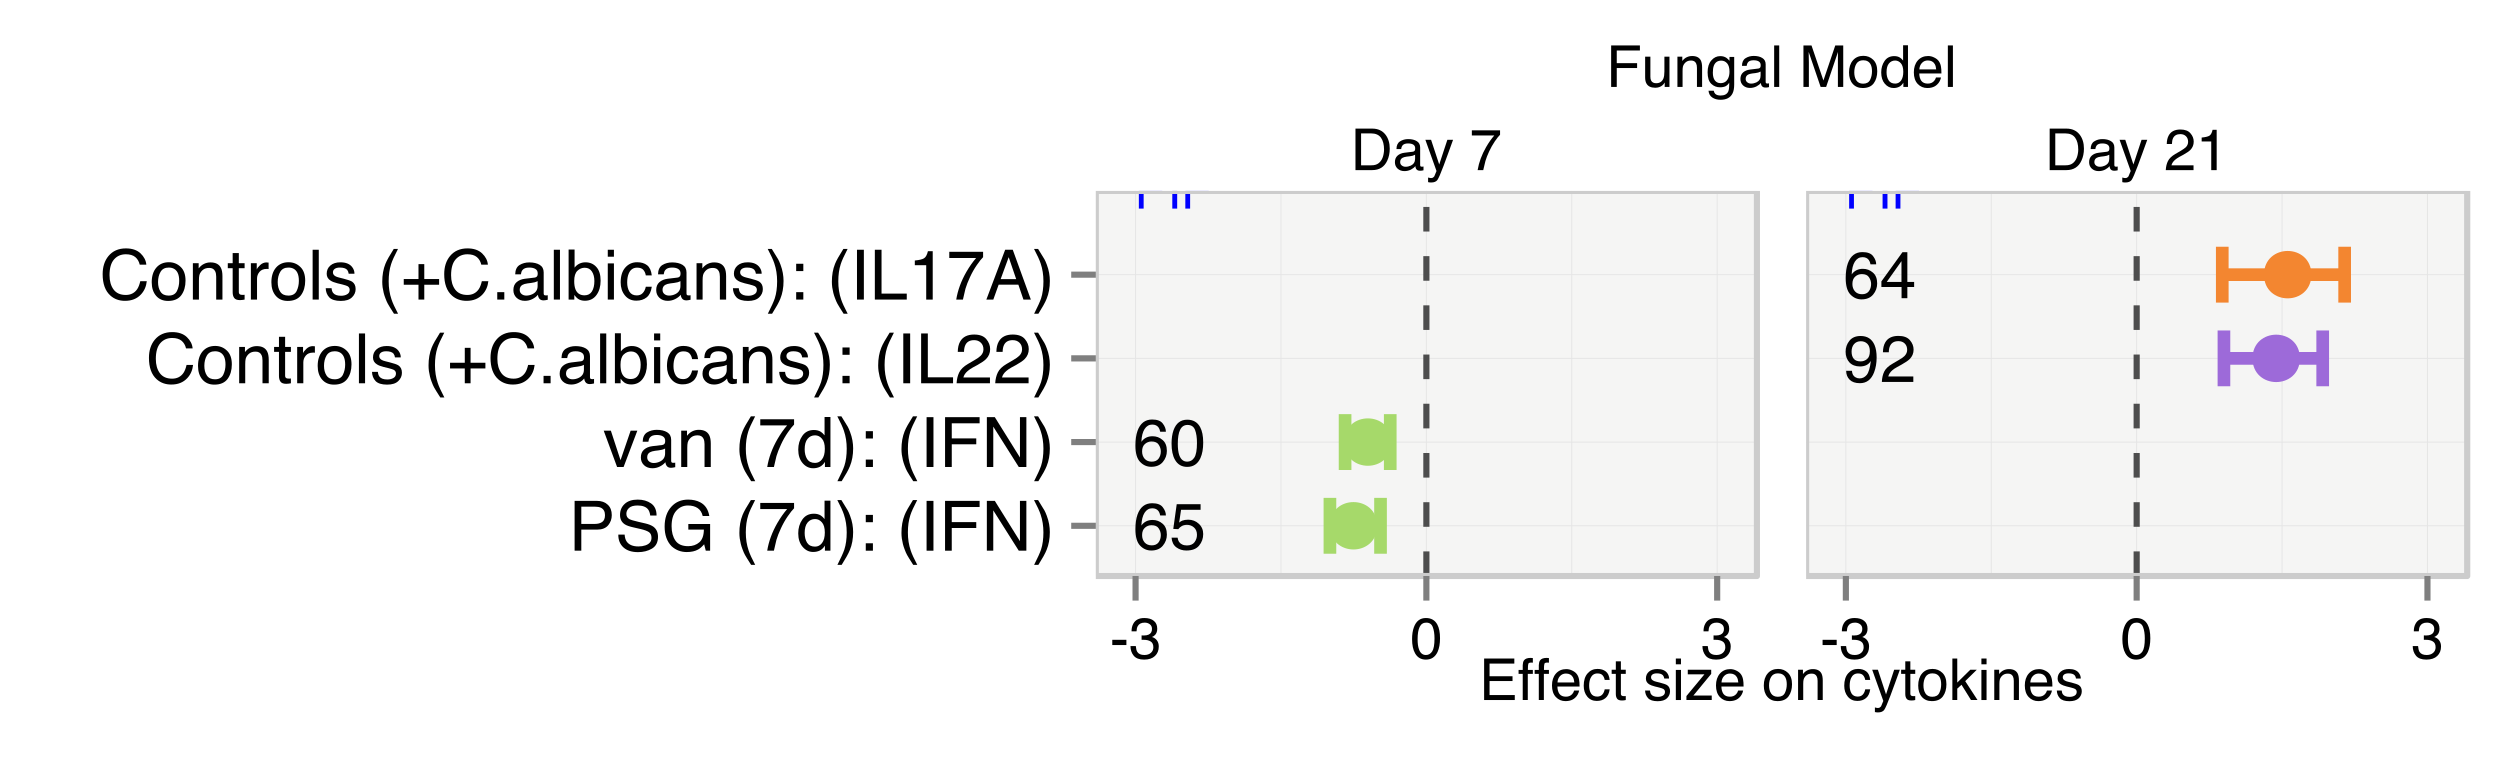 <?xml version="1.0" encoding="UTF-8"?>
<svg xmlns="http://www.w3.org/2000/svg" xmlns:xlink="http://www.w3.org/1999/xlink" width="432pt" height="131pt" viewBox="0 0 432 131" version="1.1">
<defs>
<g>
<symbol overflow="visible" id="glyph0-0">
<path style="stroke:none;" d="M 0.328 0 L 0.328 -7.172 L 6.016 -7.172 L 6.016 0 Z M 5.125 -0.906 L 5.125 -6.281 L 1.219 -6.281 L 1.219 -0.906 Z "/>
</symbol>
<symbol overflow="visible" id="glyph0-1">
<path style="stroke:none;" d="M 3.516 -0.828 C 3.848 -0.828 4.117 -0.863 4.328 -0.938 C 4.703 -1.062 5.008 -1.305 5.25 -1.672 C 5.445 -1.953 5.586 -2.32 5.672 -2.781 C 5.723 -3.051 5.75 -3.301 5.75 -3.531 C 5.75 -4.414 5.57 -5.102 5.219 -5.594 C 4.863 -6.094 4.289 -6.344 3.5 -6.344 L 1.781 -6.344 L 1.781 -0.828 Z M 0.812 -7.172 L 3.719 -7.172 C 4.695 -7.172 5.457 -6.82 6 -6.125 C 6.488 -5.488 6.734 -4.68 6.734 -3.703 C 6.734 -2.93 6.586 -2.238 6.297 -1.625 C 5.797 -0.539 4.93 0 3.703 0 L 0.812 0 Z "/>
</symbol>
<symbol overflow="visible" id="glyph0-2">
<path style="stroke:none;" d="M 1.312 -1.391 C 1.312 -1.141 1.406 -0.941 1.594 -0.797 C 1.781 -0.648 2 -0.578 2.25 -0.578 C 2.562 -0.578 2.863 -0.645 3.156 -0.781 C 3.645 -1.02 3.891 -1.41 3.891 -1.953 L 3.891 -2.656 C 3.773 -2.594 3.633 -2.535 3.469 -2.484 C 3.301 -2.441 3.133 -2.41 2.969 -2.391 L 2.438 -2.328 C 2.125 -2.285 1.883 -2.219 1.719 -2.125 C 1.445 -1.969 1.312 -1.723 1.312 -1.391 Z M 3.453 -3.172 C 3.648 -3.191 3.785 -3.273 3.859 -3.422 C 3.891 -3.504 3.906 -3.617 3.906 -3.766 C 3.906 -4.055 3.797 -4.27 3.578 -4.406 C 3.367 -4.539 3.066 -4.609 2.672 -4.609 C 2.211 -4.609 1.891 -4.488 1.703 -4.25 C 1.586 -4.102 1.516 -3.898 1.484 -3.641 L 0.672 -3.641 C 0.68 -4.273 0.891 -4.719 1.297 -4.969 C 1.703 -5.227 2.172 -5.359 2.703 -5.359 C 3.316 -5.359 3.812 -5.238 4.188 -5 C 4.57 -4.77 4.766 -4.406 4.766 -3.906 L 4.766 -0.906 C 4.766 -0.812 4.781 -0.734 4.812 -0.672 C 4.852 -0.617 4.938 -0.594 5.062 -0.594 C 5.102 -0.594 5.145 -0.594 5.188 -0.594 C 5.238 -0.602 5.289 -0.613 5.344 -0.625 L 5.344 0.031 C 5.207 0.062 5.102 0.082 5.031 0.094 C 4.957 0.102 4.859 0.109 4.734 0.109 C 4.43 0.109 4.211 0.004 4.078 -0.203 C 4.004 -0.316 3.957 -0.477 3.938 -0.688 C 3.75 -0.457 3.488 -0.254 3.156 -0.078 C 2.82 0.086 2.453 0.172 2.047 0.172 C 1.566 0.172 1.172 0.023 0.859 -0.266 C 0.555 -0.555 0.406 -0.926 0.406 -1.375 C 0.406 -1.852 0.555 -2.227 0.859 -2.5 C 1.16 -2.77 1.555 -2.938 2.047 -3 Z M 2.719 -5.359 Z "/>
</symbol>
<symbol overflow="visible" id="glyph0-3">
<path style="stroke:none;" d="M 3.906 -5.234 L 4.891 -5.234 C 4.766 -4.898 4.488 -4.133 4.062 -2.938 C 3.738 -2.039 3.469 -1.305 3.25 -0.734 C 2.75 0.598 2.395 1.41 2.188 1.703 C 1.977 1.992 1.617 2.141 1.109 2.141 C 0.984 2.141 0.883 2.133 0.812 2.125 C 0.75 2.113 0.672 2.098 0.578 2.078 L 0.578 1.281 C 0.734 1.32 0.844 1.348 0.906 1.359 C 0.977 1.367 1.039 1.375 1.094 1.375 C 1.25 1.375 1.363 1.344 1.438 1.281 C 1.52 1.227 1.586 1.164 1.641 1.094 C 1.66 1.062 1.719 0.926 1.812 0.688 C 1.914 0.445 1.988 0.27 2.031 0.156 L 0.109 -5.234 L 1.094 -5.234 L 2.5 -0.969 Z M 2.5 -5.359 Z "/>
</symbol>
<symbol overflow="visible" id="glyph0-4">
<path style="stroke:none;" d=""/>
</symbol>
<symbol overflow="visible" id="glyph0-5">
<path style="stroke:none;" d="M 5.234 -6.875 L 5.234 -6.109 C 5.004 -5.891 4.703 -5.508 4.328 -4.969 C 3.961 -4.426 3.633 -3.844 3.344 -3.219 C 3.062 -2.613 2.848 -2.062 2.703 -1.562 C 2.609 -1.238 2.484 -0.719 2.328 0 L 1.359 0 C 1.578 -1.332 2.066 -2.66 2.828 -3.984 C 3.273 -4.754 3.742 -5.422 4.234 -5.984 L 0.359 -5.984 L 0.359 -6.875 Z "/>
</symbol>
<symbol overflow="visible" id="glyph0-6">
<path style="stroke:none;" d="M 0.312 0 C 0.344 -0.602 0.469 -1.125 0.688 -1.562 C 0.906 -2.008 1.328 -2.414 1.953 -2.781 L 2.891 -3.328 C 3.305 -3.578 3.602 -3.785 3.781 -3.953 C 4.039 -4.223 4.172 -4.535 4.172 -4.891 C 4.172 -5.297 4.047 -5.617 3.797 -5.859 C 3.555 -6.098 3.234 -6.219 2.828 -6.219 C 2.223 -6.219 1.805 -5.988 1.578 -5.531 C 1.453 -5.281 1.383 -4.941 1.375 -4.516 L 0.484 -4.516 C 0.492 -5.117 0.609 -5.613 0.828 -6 C 1.203 -6.676 1.875 -7.016 2.844 -7.016 C 3.633 -7.016 4.211 -6.797 4.578 -6.359 C 4.953 -5.93 5.141 -5.453 5.141 -4.922 C 5.141 -4.359 4.945 -3.879 4.562 -3.484 C 4.332 -3.254 3.922 -2.973 3.328 -2.641 L 2.656 -2.281 C 2.344 -2.102 2.094 -1.93 1.906 -1.766 C 1.582 -1.484 1.379 -1.172 1.297 -0.828 L 5.109 -0.828 L 5.109 0 Z "/>
</symbol>
<symbol overflow="visible" id="glyph0-7">
<path style="stroke:none;" d="M 0.953 -4.953 L 0.953 -5.625 C 1.586 -5.688 2.031 -5.789 2.281 -5.938 C 2.531 -6.082 2.719 -6.426 2.844 -6.969 L 3.547 -6.969 L 3.547 0 L 2.609 0 L 2.609 -4.953 Z "/>
</symbol>
<symbol overflow="visible" id="glyph0-8">
<path style="stroke:none;" d="M 0.422 -3.234 L 2.859 -3.234 L 2.859 -2.328 L 0.422 -2.328 Z "/>
</symbol>
<symbol overflow="visible" id="glyph0-9">
<path style="stroke:none;" d="M 2.594 0.188 C 1.77 0.188 1.172 -0.035 0.797 -0.484 C 0.422 -0.941 0.234 -1.5 0.234 -2.156 L 1.156 -2.156 C 1.195 -1.695 1.281 -1.363 1.406 -1.156 C 1.633 -0.789 2.047 -0.609 2.641 -0.609 C 3.109 -0.609 3.484 -0.734 3.766 -0.984 C 4.047 -1.234 4.188 -1.551 4.188 -1.938 C 4.188 -2.414 4.035 -2.75 3.734 -2.938 C 3.441 -3.133 3.035 -3.234 2.516 -3.234 C 2.453 -3.234 2.391 -3.234 2.328 -3.234 C 2.266 -3.234 2.207 -3.234 2.156 -3.234 L 2.156 -4 C 2.238 -3.988 2.312 -3.984 2.375 -3.984 C 2.438 -3.984 2.504 -3.984 2.578 -3.984 C 2.91 -3.984 3.18 -4.035 3.391 -4.141 C 3.766 -4.316 3.953 -4.641 3.953 -5.109 C 3.953 -5.461 3.828 -5.734 3.578 -5.922 C 3.328 -6.109 3.035 -6.203 2.703 -6.203 C 2.117 -6.203 1.719 -6.004 1.5 -5.609 C 1.375 -5.398 1.301 -5.098 1.281 -4.703 L 0.422 -4.703 C 0.422 -5.223 0.523 -5.664 0.734 -6.031 C 1.086 -6.676 1.719 -7 2.625 -7 C 3.332 -7 3.879 -6.836 4.266 -6.516 C 4.66 -6.203 4.859 -5.742 4.859 -5.141 C 4.859 -4.711 4.742 -4.367 4.516 -4.109 C 4.367 -3.941 4.18 -3.812 3.953 -3.719 C 4.316 -3.613 4.602 -3.414 4.812 -3.125 C 5.02 -2.844 5.125 -2.492 5.125 -2.078 C 5.125 -1.398 4.906 -0.852 4.469 -0.438 C 4.031 -0.02 3.406 0.188 2.594 0.188 Z "/>
</symbol>
<symbol overflow="visible" id="glyph0-10">
<path style="stroke:none;" d="M 2.703 -7 C 3.609 -7 4.266 -6.625 4.672 -5.875 C 4.984 -5.301 5.141 -4.508 5.141 -3.5 C 5.141 -2.551 5 -1.766 4.719 -1.141 C 4.301 -0.254 3.629 0.188 2.703 0.188 C 1.859 0.188 1.234 -0.176 0.828 -0.906 C 0.484 -1.508 0.312 -2.328 0.312 -3.359 C 0.312 -4.148 0.414 -4.832 0.625 -5.406 C 1.008 -6.469 1.703 -7 2.703 -7 Z M 2.703 -0.609 C 3.148 -0.609 3.508 -0.812 3.781 -1.219 C 4.051 -1.625 4.188 -2.375 4.188 -3.469 C 4.188 -4.258 4.086 -4.91 3.891 -5.422 C 3.703 -5.941 3.328 -6.203 2.766 -6.203 C 2.242 -6.203 1.863 -5.957 1.625 -5.469 C 1.383 -4.977 1.266 -4.266 1.266 -3.328 C 1.266 -2.609 1.344 -2.035 1.5 -1.609 C 1.727 -0.941 2.129 -0.609 2.703 -0.609 Z "/>
</symbol>
<symbol overflow="visible" id="glyph0-11">
<path style="stroke:none;" d="M 0.859 -7.172 L 6.078 -7.172 L 6.078 -6.297 L 1.797 -6.297 L 1.797 -4.109 L 5.766 -4.109 L 5.766 -3.281 L 1.797 -3.281 L 1.797 -0.859 L 6.156 -0.859 L 6.156 0 L 0.859 0 Z M 3.5 -7.172 Z "/>
</symbol>
<symbol overflow="visible" id="glyph0-12">
<path style="stroke:none;" d="M 0.859 -6.031 C 0.879 -6.395 0.945 -6.66 1.062 -6.828 C 1.258 -7.129 1.648 -7.281 2.234 -7.281 C 2.297 -7.281 2.352 -7.273 2.406 -7.266 C 2.469 -7.266 2.535 -7.258 2.609 -7.25 L 2.609 -6.453 C 2.516 -6.461 2.445 -6.469 2.406 -6.469 C 2.375 -6.469 2.336 -6.469 2.297 -6.469 C 2.035 -6.469 1.879 -6.398 1.828 -6.266 C 1.773 -6.129 1.75 -5.773 1.75 -5.203 L 2.609 -5.203 L 2.609 -4.516 L 1.734 -4.516 L 1.734 0 L 0.859 0 L 0.859 -4.516 L 0.141 -4.516 L 0.141 -5.203 L 0.859 -5.203 Z "/>
</symbol>
<symbol overflow="visible" id="glyph0-13">
<path style="stroke:none;" d="M 2.828 -5.344 C 3.191 -5.344 3.547 -5.254 3.891 -5.078 C 4.242 -4.91 4.516 -4.688 4.703 -4.406 C 4.879 -4.145 4.992 -3.836 5.047 -3.484 C 5.098 -3.242 5.125 -2.859 5.125 -2.328 L 1.297 -2.328 C 1.305 -1.797 1.426 -1.367 1.656 -1.047 C 1.895 -0.734 2.266 -0.578 2.766 -0.578 C 3.223 -0.578 3.586 -0.727 3.859 -1.031 C 4.016 -1.207 4.125 -1.41 4.188 -1.641 L 5.047 -1.641 C 5.023 -1.453 4.953 -1.238 4.828 -1 C 4.703 -0.758 4.555 -0.566 4.391 -0.422 C 4.129 -0.16 3.801 0.016 3.406 0.109 C 3.195 0.16 2.957 0.188 2.688 0.188 C 2.031 0.188 1.477 -0.047 1.031 -0.516 C 0.582 -0.992 0.359 -1.66 0.359 -2.516 C 0.359 -3.359 0.582 -4.039 1.031 -4.562 C 1.488 -5.082 2.086 -5.344 2.828 -5.344 Z M 4.219 -3.031 C 4.188 -3.414 4.102 -3.723 3.969 -3.953 C 3.727 -4.367 3.328 -4.578 2.766 -4.578 C 2.359 -4.578 2.02 -4.43 1.75 -4.141 C 1.477 -3.848 1.332 -3.477 1.312 -3.031 Z M 2.734 -5.359 Z "/>
</symbol>
<symbol overflow="visible" id="glyph0-14">
<path style="stroke:none;" d="M 2.656 -5.375 C 3.25 -5.375 3.727 -5.227 4.094 -4.938 C 4.469 -4.656 4.691 -4.164 4.766 -3.469 L 3.906 -3.469 C 3.852 -3.789 3.734 -4.055 3.547 -4.266 C 3.367 -4.484 3.07 -4.594 2.656 -4.594 C 2.102 -4.594 1.703 -4.32 1.453 -3.781 C 1.297 -3.426 1.219 -2.988 1.219 -2.469 C 1.219 -1.938 1.328 -1.488 1.547 -1.125 C 1.773 -0.77 2.129 -0.594 2.609 -0.594 C 2.973 -0.594 3.258 -0.703 3.469 -0.922 C 3.688 -1.148 3.832 -1.457 3.906 -1.844 L 4.766 -1.844 C 4.672 -1.156 4.426 -0.648 4.031 -0.328 C 3.645 -0.004 3.145 0.156 2.531 0.156 C 1.852 0.156 1.305 -0.094 0.891 -0.594 C 0.484 -1.094 0.281 -1.719 0.281 -2.469 C 0.281 -3.383 0.504 -4.098 0.953 -4.609 C 1.398 -5.117 1.969 -5.375 2.656 -5.375 Z M 2.531 -5.359 Z "/>
</symbol>
<symbol overflow="visible" id="glyph0-15">
<path style="stroke:none;" d="M 0.828 -6.688 L 1.703 -6.688 L 1.703 -5.234 L 2.547 -5.234 L 2.547 -4.516 L 1.703 -4.516 L 1.703 -1.094 C 1.703 -0.914 1.766 -0.797 1.891 -0.734 C 1.961 -0.691 2.078 -0.672 2.234 -0.672 C 2.273 -0.672 2.32 -0.672 2.375 -0.672 C 2.426 -0.68 2.484 -0.688 2.547 -0.688 L 2.547 0 C 2.441 0.031 2.332 0.051 2.219 0.062 C 2.113 0.07 2 0.078 1.875 0.078 C 1.469 0.078 1.191 -0.023 1.047 -0.234 C 0.898 -0.441 0.828 -0.711 0.828 -1.047 L 0.828 -4.516 L 0.109 -4.516 L 0.109 -5.234 L 0.828 -5.234 Z "/>
</symbol>
<symbol overflow="visible" id="glyph0-16">
<path style="stroke:none;" d="M 1.172 -1.641 C 1.191 -1.348 1.266 -1.125 1.391 -0.969 C 1.609 -0.688 1.992 -0.547 2.547 -0.547 C 2.867 -0.547 3.148 -0.613 3.391 -0.75 C 3.641 -0.895 3.766 -1.113 3.766 -1.406 C 3.766 -1.633 3.664 -1.805 3.469 -1.922 C 3.344 -1.992 3.094 -2.078 2.719 -2.172 L 2.016 -2.344 C 1.578 -2.457 1.25 -2.582 1.031 -2.719 C 0.656 -2.957 0.469 -3.285 0.469 -3.703 C 0.469 -4.203 0.645 -4.602 1 -4.906 C 1.352 -5.207 1.832 -5.359 2.438 -5.359 C 3.227 -5.359 3.797 -5.129 4.141 -4.672 C 4.359 -4.379 4.469 -4.062 4.469 -3.719 L 3.641 -3.719 C 3.617 -3.926 3.547 -4.109 3.422 -4.266 C 3.223 -4.492 2.875 -4.609 2.375 -4.609 C 2.039 -4.609 1.785 -4.547 1.609 -4.422 C 1.441 -4.297 1.359 -4.129 1.359 -3.922 C 1.359 -3.691 1.473 -3.508 1.703 -3.375 C 1.828 -3.289 2.02 -3.219 2.281 -3.156 L 2.859 -3.016 C 3.484 -2.859 3.906 -2.711 4.125 -2.578 C 4.469 -2.348 4.641 -1.992 4.641 -1.516 C 4.641 -1.047 4.461 -0.641 4.109 -0.297 C 3.754 0.035 3.219 0.203 2.5 0.203 C 1.719 0.203 1.164 0.023 0.844 -0.328 C 0.52 -0.68 0.348 -1.117 0.328 -1.641 Z M 2.469 -5.359 Z "/>
</symbol>
<symbol overflow="visible" id="glyph0-17">
<path style="stroke:none;" d="M 0.641 -5.203 L 1.531 -5.203 L 1.531 0 L 0.641 0 Z M 0.641 -7.172 L 1.531 -7.172 L 1.531 -6.172 L 0.641 -6.172 Z "/>
</symbol>
<symbol overflow="visible" id="glyph0-18">
<path style="stroke:none;" d="M 0.25 -0.688 L 3.359 -4.438 L 0.484 -4.438 L 0.484 -5.234 L 4.531 -5.234 L 4.531 -4.516 L 1.453 -0.781 L 4.625 -0.781 L 4.625 0 L 0.25 0 Z M 2.516 -5.359 Z "/>
</symbol>
<symbol overflow="visible" id="glyph0-19">
<path style="stroke:none;" d="M 2.719 -0.562 C 3.301 -0.562 3.703 -0.781 3.922 -1.219 C 4.141 -1.664 4.25 -2.16 4.25 -2.703 C 4.25 -3.191 4.172 -3.586 4.016 -3.891 C 3.766 -4.367 3.336 -4.609 2.734 -4.609 C 2.191 -4.609 1.797 -4.406 1.547 -4 C 1.305 -3.594 1.188 -3.098 1.188 -2.516 C 1.188 -1.961 1.305 -1.5 1.547 -1.125 C 1.797 -0.75 2.188 -0.562 2.719 -0.562 Z M 2.75 -5.375 C 3.426 -5.375 3.992 -5.148 4.453 -4.703 C 4.922 -4.254 5.156 -3.594 5.156 -2.719 C 5.156 -1.875 4.953 -1.176 4.547 -0.625 C 4.141 -0.082 3.504 0.188 2.641 0.188 C 1.922 0.188 1.348 -0.051 0.922 -0.531 C 0.492 -1.02 0.281 -1.676 0.281 -2.5 C 0.281 -3.375 0.504 -4.07 0.953 -4.594 C 1.398 -5.113 2 -5.375 2.75 -5.375 Z M 2.719 -5.359 Z "/>
</symbol>
<symbol overflow="visible" id="glyph0-20">
<path style="stroke:none;" d="M 0.641 -5.234 L 1.484 -5.234 L 1.484 -4.484 C 1.723 -4.797 1.984 -5.016 2.266 -5.141 C 2.547 -5.273 2.852 -5.344 3.188 -5.344 C 3.926 -5.344 4.426 -5.086 4.688 -4.578 C 4.832 -4.285 4.906 -3.879 4.906 -3.359 L 4.906 0 L 4.016 0 L 4.016 -3.297 C 4.016 -3.617 3.969 -3.875 3.875 -4.062 C 3.719 -4.395 3.43 -4.562 3.016 -4.562 C 2.805 -4.562 2.641 -4.539 2.516 -4.5 C 2.273 -4.426 2.062 -4.281 1.875 -4.062 C 1.727 -3.883 1.633 -3.703 1.594 -3.516 C 1.551 -3.336 1.531 -3.078 1.531 -2.734 L 1.531 0 L 0.641 0 Z M 2.703 -5.359 Z "/>
</symbol>
<symbol overflow="visible" id="glyph0-21">
<path style="stroke:none;" d="M 0.625 -7.172 L 1.469 -7.172 L 1.469 -3.016 L 3.719 -5.234 L 4.844 -5.234 L 2.844 -3.266 L 4.969 0 L 3.844 0 L 2.203 -2.641 L 1.469 -1.969 L 1.469 0 L 0.625 0 Z "/>
</symbol>
<symbol overflow="visible" id="glyph0-22">
<path style="stroke:none;" d="M 0.859 -7.172 L 5.828 -7.172 L 5.828 -6.297 L 1.828 -6.297 L 1.828 -4.109 L 5.344 -4.109 L 5.344 -3.266 L 1.828 -3.266 L 1.828 0 L 0.859 0 Z "/>
</symbol>
<symbol overflow="visible" id="glyph0-23">
<path style="stroke:none;" d="M 1.531 -5.234 L 1.531 -1.766 C 1.531 -1.492 1.57 -1.273 1.656 -1.109 C 1.812 -0.797 2.102 -0.641 2.531 -0.641 C 3.133 -0.641 3.551 -0.91 3.781 -1.453 C 3.895 -1.742 3.953 -2.145 3.953 -2.656 L 3.953 -5.234 L 4.828 -5.234 L 4.828 0 L 4 0 L 4.016 -0.766 C 3.898 -0.566 3.758 -0.398 3.594 -0.266 C 3.258 0.004 2.852 0.141 2.375 0.141 C 1.625 0.141 1.113 -0.109 0.844 -0.609 C 0.695 -0.867 0.625 -1.223 0.625 -1.672 L 0.625 -5.234 Z M 2.734 -5.359 Z "/>
</symbol>
<symbol overflow="visible" id="glyph0-24">
<path style="stroke:none;" d="M 2.484 -5.328 C 2.898 -5.328 3.258 -5.223 3.562 -5.016 C 3.727 -4.898 3.898 -4.734 4.078 -4.516 L 4.078 -5.188 L 4.891 -5.188 L 4.891 -0.422 C 4.891 0.242 4.789 0.766 4.594 1.141 C 4.227 1.859 3.539 2.219 2.531 2.219 C 1.969 2.219 1.492 2.086 1.109 1.828 C 0.723 1.578 0.504 1.188 0.453 0.656 L 1.359 0.656 C 1.398 0.883 1.484 1.062 1.609 1.188 C 1.805 1.383 2.117 1.484 2.547 1.484 C 3.223 1.484 3.664 1.242 3.875 0.766 C 3.988 0.492 4.039 -0.004 4.031 -0.734 C 3.863 -0.461 3.656 -0.258 3.406 -0.125 C 3.156 0 2.828 0.062 2.422 0.062 C 1.859 0.062 1.363 -0.133 0.938 -0.531 C 0.508 -0.938 0.297 -1.602 0.297 -2.531 C 0.297 -3.406 0.508 -4.086 0.938 -4.578 C 1.363 -5.078 1.879 -5.328 2.484 -5.328 Z M 4.078 -2.641 C 4.078 -3.285 3.941 -3.766 3.672 -4.078 C 3.398 -4.391 3.062 -4.547 2.656 -4.547 C 2.031 -4.547 1.602 -4.254 1.375 -3.672 C 1.258 -3.367 1.203 -2.969 1.203 -2.469 C 1.203 -1.875 1.32 -1.422 1.562 -1.109 C 1.801 -0.805 2.125 -0.656 2.531 -0.656 C 3.156 -0.656 3.598 -0.941 3.859 -1.516 C 4.004 -1.836 4.078 -2.211 4.078 -2.641 Z M 2.594 -5.359 Z "/>
</symbol>
<symbol overflow="visible" id="glyph0-25">
<path style="stroke:none;" d="M 0.672 -7.172 L 1.547 -7.172 L 1.547 0 L 0.672 0 Z "/>
</symbol>
<symbol overflow="visible" id="glyph0-26">
<path style="stroke:none;" d="M 0.734 -7.172 L 2.125 -7.172 L 4.188 -1.109 L 6.234 -7.172 L 7.609 -7.172 L 7.609 0 L 6.688 0 L 6.688 -4.234 C 6.688 -4.379 6.688 -4.617 6.688 -4.953 C 6.695 -5.297 6.703 -5.66 6.703 -6.047 L 4.656 0 L 3.703 0 L 1.641 -6.047 L 1.641 -5.828 C 1.641 -5.648 1.645 -5.379 1.656 -5.016 C 1.664 -4.66 1.672 -4.398 1.672 -4.234 L 1.672 0 L 0.734 0 Z "/>
</symbol>
<symbol overflow="visible" id="glyph0-27">
<path style="stroke:none;" d="M 1.203 -2.547 C 1.203 -1.992 1.32 -1.523 1.562 -1.141 C 1.801 -0.766 2.18 -0.578 2.703 -0.578 C 3.109 -0.578 3.441 -0.75 3.703 -1.094 C 3.961 -1.445 4.094 -1.953 4.094 -2.609 C 4.094 -3.273 3.957 -3.766 3.688 -4.078 C 3.414 -4.398 3.082 -4.562 2.688 -4.562 C 2.25 -4.562 1.891 -4.391 1.609 -4.047 C 1.336 -3.711 1.203 -3.211 1.203 -2.547 Z M 2.531 -5.328 C 2.926 -5.328 3.258 -5.238 3.531 -5.062 C 3.688 -4.969 3.863 -4.801 4.062 -4.562 L 4.062 -7.203 L 4.906 -7.203 L 4.906 0 L 4.109 0 L 4.109 -0.734 C 3.91 -0.41 3.672 -0.176 3.391 -0.031 C 3.109 0.113 2.785 0.188 2.422 0.188 C 1.836 0.188 1.332 -0.055 0.906 -0.547 C 0.488 -1.035 0.281 -1.688 0.281 -2.5 C 0.281 -3.258 0.473 -3.922 0.859 -4.484 C 1.242 -5.047 1.801 -5.328 2.531 -5.328 Z "/>
</symbol>
<symbol overflow="visible" id="glyph1-0">
<path style="stroke:none;" d="M 0.359 0 L 0.359 -8.141 L 6.828 -8.141 L 6.828 0 Z M 5.812 -1.016 L 5.812 -7.125 L 1.391 -7.125 L 1.391 -1.016 Z "/>
</symbol>
<symbol overflow="visible" id="glyph1-1">
<path style="stroke:none;" d="M 3.312 -7.969 C 4.195 -7.969 4.812 -7.734 5.156 -7.266 C 5.508 -6.805 5.688 -6.336 5.688 -5.859 L 4.703 -5.859 C 4.648 -6.172 4.555 -6.414 4.422 -6.594 C 4.18 -6.926 3.816 -7.094 3.328 -7.094 C 2.773 -7.094 2.332 -6.832 2 -6.312 C 1.676 -5.801 1.492 -5.066 1.453 -4.109 C 1.68 -4.441 1.973 -4.691 2.328 -4.859 C 2.641 -5.004 2.992 -5.078 3.391 -5.078 C 4.047 -5.078 4.617 -4.863 5.109 -4.438 C 5.609 -4.02 5.859 -3.391 5.859 -2.547 C 5.859 -1.828 5.625 -1.188 5.156 -0.625 C 4.688 -0.07 4.02 0.203 3.156 0.203 C 2.414 0.203 1.773 -0.078 1.234 -0.641 C 0.691 -1.203 0.422 -2.148 0.422 -3.484 C 0.422 -4.473 0.539 -5.312 0.781 -6 C 1.25 -7.312 2.094 -7.969 3.312 -7.969 Z M 3.25 -0.688 C 3.77 -0.688 4.16 -0.859 4.422 -1.203 C 4.68 -1.555 4.812 -1.973 4.812 -2.453 C 4.812 -2.859 4.691 -3.242 4.453 -3.609 C 4.223 -3.984 3.805 -4.172 3.203 -4.172 C 2.766 -4.172 2.383 -4.023 2.062 -3.734 C 1.738 -3.453 1.578 -3.023 1.578 -2.453 C 1.578 -1.953 1.723 -1.531 2.016 -1.188 C 2.316 -0.852 2.727 -0.688 3.25 -0.688 Z "/>
</symbol>
<symbol overflow="visible" id="glyph1-2">
<path style="stroke:none;" d="M 1.406 -2.016 C 1.469 -1.453 1.727 -1.062 2.188 -0.844 C 2.426 -0.727 2.703 -0.672 3.016 -0.672 C 3.609 -0.672 4.047 -0.859 4.328 -1.234 C 4.609 -1.617 4.75 -2.039 4.75 -2.5 C 4.75 -3.051 4.578 -3.477 4.234 -3.781 C 3.898 -4.082 3.5 -4.234 3.031 -4.234 C 2.688 -4.234 2.391 -4.164 2.141 -4.031 C 1.898 -3.895 1.691 -3.711 1.516 -3.484 L 0.656 -3.531 L 1.25 -7.797 L 5.375 -7.797 L 5.375 -6.828 L 2 -6.828 L 1.672 -4.625 C 1.848 -4.77 2.02 -4.879 2.188 -4.953 C 2.488 -5.066 2.832 -5.125 3.219 -5.125 C 3.945 -5.125 4.562 -4.891 5.062 -4.422 C 5.57 -3.953 5.828 -3.359 5.828 -2.641 C 5.828 -1.891 5.594 -1.227 5.125 -0.656 C 4.664 -0.082 3.926 0.203 2.906 0.203 C 2.258 0.203 1.688 0.02 1.188 -0.344 C 0.695 -0.707 0.422 -1.266 0.359 -2.016 Z "/>
</symbol>
<symbol overflow="visible" id="glyph1-3">
<path style="stroke:none;" d="M 3.062 -7.938 C 4.094 -7.938 4.836 -7.508 5.297 -6.656 C 5.648 -6.008 5.828 -5.117 5.828 -3.984 C 5.828 -2.898 5.664 -2.004 5.344 -1.297 C 4.875 -0.285 4.113 0.219 3.062 0.219 C 2.113 0.219 1.406 -0.195 0.938 -1.031 C 0.551 -1.719 0.359 -2.645 0.359 -3.812 C 0.359 -4.707 0.473 -5.477 0.703 -6.125 C 1.141 -7.332 1.926 -7.938 3.062 -7.938 Z M 3.062 -0.688 C 3.57 -0.688 3.977 -0.914 4.281 -1.375 C 4.594 -1.832 4.75 -2.688 4.75 -3.938 C 4.75 -4.844 4.641 -5.582 4.422 -6.156 C 4.203 -6.738 3.77 -7.031 3.125 -7.031 C 2.539 -7.031 2.113 -6.754 1.844 -6.203 C 1.57 -5.648 1.438 -4.836 1.438 -3.766 C 1.438 -2.953 1.52 -2.301 1.688 -1.812 C 1.957 -1.062 2.414 -0.688 3.062 -0.688 Z "/>
</symbol>
<symbol overflow="visible" id="glyph1-4">
<path style="stroke:none;" d="M 3.75 -2.812 L 3.75 -6.406 L 1.203 -2.812 Z M 3.766 0 L 3.766 -1.938 L 0.281 -1.938 L 0.281 -2.906 L 3.922 -7.953 L 4.766 -7.953 L 4.766 -2.812 L 5.938 -2.812 L 5.938 -1.938 L 4.766 -1.938 L 4.766 0 Z "/>
</symbol>
<symbol overflow="visible" id="glyph1-5">
<path style="stroke:none;" d="M 1.5 -1.922 C 1.531 -1.367 1.742 -0.988 2.141 -0.781 C 2.348 -0.664 2.578 -0.609 2.828 -0.609 C 3.305 -0.609 3.711 -0.805 4.047 -1.203 C 4.379 -1.598 4.617 -2.406 4.766 -3.625 C 4.547 -3.27 4.27 -3.02 3.938 -2.875 C 3.613 -2.738 3.266 -2.672 2.891 -2.672 C 2.117 -2.672 1.508 -2.906 1.062 -3.375 C 0.625 -3.852 0.406 -4.469 0.406 -5.219 C 0.406 -5.938 0.625 -6.566 1.062 -7.109 C 1.5 -7.66 2.145 -7.938 3 -7.938 C 4.156 -7.938 4.957 -7.414 5.406 -6.375 C 5.645 -5.801 5.766 -5.086 5.766 -4.234 C 5.766 -3.266 5.617 -2.406 5.328 -1.656 C 4.848 -0.406 4.031 0.219 2.875 0.219 C 2.094 0.219 1.5 0.016 1.094 -0.391 C 0.695 -0.797 0.5 -1.305 0.5 -1.922 Z M 3.016 -3.547 C 3.41 -3.547 3.77 -3.676 4.094 -3.938 C 4.426 -4.195 4.594 -4.648 4.594 -5.297 C 4.594 -5.879 4.445 -6.312 4.156 -6.594 C 3.863 -6.883 3.488 -7.031 3.031 -7.031 C 2.539 -7.031 2.148 -6.863 1.859 -6.531 C 1.578 -6.207 1.438 -5.773 1.438 -5.234 C 1.438 -4.711 1.562 -4.301 1.812 -4 C 2.062 -3.695 2.461 -3.547 3.016 -3.547 Z "/>
</symbol>
<symbol overflow="visible" id="glyph1-6">
<path style="stroke:none;" d="M 0.359 0 C 0.391 -0.688 0.523 -1.281 0.766 -1.781 C 1.016 -2.289 1.5 -2.75 2.219 -3.156 L 3.281 -3.781 C 3.758 -4.051 4.094 -4.285 4.281 -4.484 C 4.582 -4.797 4.734 -5.145 4.734 -5.531 C 4.734 -6 4.594 -6.367 4.312 -6.641 C 4.039 -6.91 3.676 -7.047 3.219 -7.047 C 2.531 -7.047 2.055 -6.785 1.797 -6.266 C 1.648 -5.992 1.57 -5.613 1.562 -5.125 L 0.547 -5.125 C 0.555 -5.812 0.688 -6.375 0.938 -6.812 C 1.363 -7.57 2.125 -7.953 3.219 -7.953 C 4.125 -7.953 4.785 -7.707 5.203 -7.219 C 5.629 -6.727 5.844 -6.18 5.844 -5.578 C 5.844 -4.941 5.617 -4.398 5.172 -3.953 C 4.91 -3.691 4.445 -3.375 3.781 -3 L 3.016 -2.578 C 2.648 -2.379 2.367 -2.191 2.172 -2.016 C 1.797 -1.691 1.562 -1.332 1.469 -0.938 L 5.797 -0.938 L 5.797 0 Z "/>
</symbol>
<symbol overflow="visible" id="glyph2-0">
<path style="stroke:none;" d="M 0.281 0 L 0.281 -6.094 L 5.109 -6.094 L 5.109 0 Z M 4.344 -0.766 L 4.344 -5.328 L 1.031 -5.328 L 1.031 -0.766 Z "/>
</symbol>
<symbol overflow="visible" id="glyph2-1">
<path style="stroke:none;" d="M 0.719 -6.094 L 3.469 -6.094 C 4.008 -6.094 4.445 -5.941 4.781 -5.641 C 5.113 -5.336 5.281 -4.906 5.281 -4.344 C 5.281 -3.875 5.129 -3.461 4.828 -3.109 C 4.535 -2.754 4.082 -2.578 3.469 -2.578 L 1.547 -2.578 L 1.547 0 L 0.719 0 Z M 4.438 -4.344 C 4.438 -4.789 4.273 -5.098 3.953 -5.266 C 3.766 -5.348 3.516 -5.391 3.203 -5.391 L 1.547 -5.391 L 1.547 -3.281 L 3.203 -3.281 C 3.566 -3.281 3.863 -3.359 4.094 -3.516 C 4.32 -3.672 4.438 -3.945 4.438 -4.344 Z "/>
</symbol>
<symbol overflow="visible" id="glyph2-2">
<path style="stroke:none;" d="M 0.828 -6.094 L 1.672 -6.094 L 1.672 0 L 0.828 0 Z "/>
</symbol>
<symbol overflow="visible" id="glyph3-0">
<path style="stroke:none;" d="M 0.391 0 L 0.391 -8.609 L 7.219 -8.609 L 7.219 0 Z M 6.141 -1.078 L 6.141 -7.531 L 1.469 -7.531 L 1.469 -1.078 Z "/>
</symbol>
<symbol overflow="visible" id="glyph3-1">
<path style="stroke:none;" d="M 1.031 -8.609 L 4.906 -8.609 C 5.664 -8.609 6.281 -8.391 6.75 -7.953 C 7.219 -7.523 7.453 -6.922 7.453 -6.141 C 7.453 -5.473 7.242 -4.891 6.828 -4.391 C 6.41 -3.891 5.77 -3.641 4.906 -3.641 L 2.188 -3.641 L 2.188 0 L 1.031 0 Z M 6.281 -6.141 C 6.281 -6.766 6.047 -7.191 5.578 -7.422 C 5.316 -7.547 4.961 -7.609 4.516 -7.609 L 2.188 -7.609 L 2.188 -4.625 L 4.516 -4.625 C 5.035 -4.625 5.457 -4.734 5.781 -4.953 C 6.113 -5.18 6.281 -5.578 6.281 -6.141 Z "/>
</symbol>
<symbol overflow="visible" id="glyph3-2">
<path style="stroke:none;" d="M 1.672 -2.781 C 1.703 -2.289 1.816 -1.895 2.016 -1.594 C 2.41 -1.02 3.094 -0.734 4.062 -0.734 C 4.5 -0.734 4.898 -0.797 5.266 -0.922 C 5.961 -1.16 6.312 -1.594 6.312 -2.219 C 6.312 -2.688 6.16 -3.02 5.859 -3.219 C 5.566 -3.414 5.102 -3.586 4.469 -3.734 L 3.312 -4 C 2.539 -4.164 2 -4.352 1.688 -4.562 C 1.145 -4.926 0.875 -5.461 0.875 -6.172 C 0.875 -6.953 1.141 -7.586 1.672 -8.078 C 2.203 -8.578 2.957 -8.828 3.938 -8.828 C 4.844 -8.828 5.609 -8.609 6.234 -8.172 C 6.867 -7.734 7.188 -7.035 7.188 -6.078 L 6.094 -6.078 C 6.031 -6.547 5.906 -6.898 5.719 -7.141 C 5.363 -7.586 4.758 -7.812 3.906 -7.812 C 3.219 -7.812 2.723 -7.664 2.422 -7.375 C 2.117 -7.094 1.969 -6.758 1.969 -6.375 C 1.969 -5.957 2.145 -5.648 2.5 -5.453 C 2.727 -5.328 3.25 -5.172 4.062 -4.984 L 5.281 -4.703 C 5.852 -4.566 6.301 -4.383 6.625 -4.156 C 7.164 -3.758 7.438 -3.176 7.438 -2.406 C 7.438 -1.457 7.086 -0.773 6.391 -0.359 C 5.703 0.047 4.898 0.25 3.984 0.25 C 2.91 0.25 2.07 -0.02 1.469 -0.562 C 0.863 -1.113 0.566 -1.852 0.578 -2.781 Z M 4.031 -8.844 Z "/>
</symbol>
<symbol overflow="visible" id="glyph3-3">
<path style="stroke:none;" d="M 4.641 -8.828 C 5.441 -8.828 6.141 -8.672 6.734 -8.359 C 7.586 -7.91 8.109 -7.125 8.297 -6 L 7.156 -6 C 7.008 -6.625 6.711 -7.082 6.266 -7.375 C 5.828 -7.664 5.273 -7.812 4.609 -7.812 C 3.805 -7.812 3.133 -7.508 2.594 -6.906 C 2.051 -6.312 1.781 -5.422 1.781 -4.234 C 1.781 -3.211 2.004 -2.379 2.453 -1.734 C 2.898 -1.098 3.629 -0.781 4.641 -0.781 C 5.422 -0.781 6.066 -1.004 6.578 -1.453 C 7.086 -1.898 7.348 -2.629 7.359 -3.641 L 4.672 -3.641 L 4.672 -4.609 L 8.438 -4.609 L 8.438 0 L 7.688 0 L 7.406 -1.109 C 7.02 -0.672 6.672 -0.367 6.359 -0.203 C 5.848 0.086 5.195 0.234 4.406 0.234 C 3.395 0.234 2.52 -0.098 1.781 -0.766 C 0.977 -1.586 0.578 -2.723 0.578 -4.172 C 0.578 -5.609 0.969 -6.754 1.75 -7.609 C 2.488 -8.422 3.453 -8.828 4.641 -8.828 Z M 4.438 -8.844 Z "/>
</symbol>
<symbol overflow="visible" id="glyph3-4">
<path style="stroke:none;" d=""/>
</symbol>
<symbol overflow="visible" id="glyph3-5">
<path style="stroke:none;" d="M 3.547 -8.75 C 2.93 -7.562 2.535 -6.688 2.359 -6.125 C 2.078 -5.258 1.938 -4.27 1.938 -3.156 C 1.938 -2.02 2.098 -0.984 2.422 -0.047 C 2.609 0.535 2.988 1.367 3.562 2.453 L 2.859 2.453 C 2.285 1.555 1.93 0.984 1.797 0.734 C 1.66 0.492 1.516 0.16 1.359 -0.266 C 1.141 -0.836 0.984 -1.453 0.891 -2.109 C 0.848 -2.453 0.828 -2.773 0.828 -3.078 C 0.828 -4.234 1.008 -5.266 1.375 -6.172 C 1.602 -6.742 2.082 -7.602 2.812 -8.75 Z "/>
</symbol>
<symbol overflow="visible" id="glyph3-6">
<path style="stroke:none;" d="M 6.281 -8.25 L 6.281 -7.328 C 6.008 -7.066 5.648 -6.613 5.203 -5.969 C 4.754 -5.32 4.359 -4.625 4.016 -3.875 C 3.672 -3.133 3.41 -2.469 3.234 -1.875 C 3.129 -1.488 2.984 -0.863 2.797 0 L 1.641 0 C 1.898 -1.602 2.484 -3.195 3.391 -4.781 C 3.93 -5.707 4.492 -6.508 5.078 -7.188 L 0.438 -7.188 L 0.438 -8.25 Z "/>
</symbol>
<symbol overflow="visible" id="glyph3-7">
<path style="stroke:none;" d="M 1.438 -3.062 C 1.438 -2.395 1.578 -1.832 1.859 -1.375 C 2.148 -0.926 2.609 -0.703 3.234 -0.703 C 3.723 -0.703 4.125 -0.91 4.438 -1.328 C 4.758 -1.742 4.922 -2.348 4.922 -3.141 C 4.922 -3.93 4.754 -4.516 4.422 -4.891 C 4.098 -5.273 3.703 -5.469 3.234 -5.469 C 2.703 -5.469 2.27 -5.266 1.938 -4.859 C 1.602 -4.453 1.438 -3.852 1.438 -3.062 Z M 3.031 -6.391 C 3.508 -6.391 3.91 -6.285 4.234 -6.078 C 4.422 -5.961 4.633 -5.758 4.875 -5.469 L 4.875 -8.641 L 5.891 -8.641 L 5.891 0 L 4.938 0 L 4.938 -0.875 C 4.695 -0.488 4.406 -0.207 4.062 -0.031 C 3.727 0.133 3.344 0.219 2.906 0.219 C 2.207 0.219 1.602 -0.07 1.094 -0.656 C 0.582 -1.25 0.328 -2.031 0.328 -3 C 0.328 -3.914 0.562 -4.707 1.031 -5.375 C 1.5 -6.051 2.164 -6.391 3.031 -6.391 Z "/>
</symbol>
<symbol overflow="visible" id="glyph3-8">
<path style="stroke:none;" d="M 0.422 2.453 C 1.035 1.242 1.438 0.359 1.625 -0.203 C 1.895 -1.035 2.031 -2.02 2.031 -3.156 C 2.031 -4.281 1.867 -5.312 1.547 -6.25 C 1.359 -6.832 0.977 -7.664 0.406 -8.75 L 1.109 -8.75 C 1.711 -7.789 2.078 -7.195 2.203 -6.969 C 2.328 -6.75 2.461 -6.441 2.609 -6.047 C 2.797 -5.555 2.93 -5.07 3.016 -4.594 C 3.098 -4.113 3.141 -3.656 3.141 -3.219 C 3.141 -2.062 2.953 -1.031 2.578 -0.125 C 2.348 0.457 1.875 1.316 1.156 2.453 Z "/>
</symbol>
<symbol overflow="visible" id="glyph3-9">
<path style="stroke:none;" d="M 1.328 -6.188 L 2.562 -6.188 L 2.562 -4.922 L 1.328 -4.922 Z M 1.328 -1.281 L 2.562 -1.281 L 2.562 0 L 1.328 0 Z "/>
</symbol>
<symbol overflow="visible" id="glyph3-10">
<path style="stroke:none;" d="M 1.172 -8.609 L 2.359 -8.609 L 2.359 0 L 1.172 0 Z "/>
</symbol>
<symbol overflow="visible" id="glyph3-11">
<path style="stroke:none;" d="M 1.031 -8.609 L 7 -8.609 L 7 -7.547 L 2.188 -7.547 L 2.188 -4.938 L 6.422 -4.938 L 6.422 -3.922 L 2.188 -3.922 L 2.188 0 L 1.031 0 Z "/>
</symbol>
<symbol overflow="visible" id="glyph3-12">
<path style="stroke:none;" d="M 0.922 -8.609 L 2.297 -8.609 L 6.641 -1.641 L 6.641 -8.609 L 7.75 -8.609 L 7.75 0 L 6.438 0 L 2.031 -6.969 L 2.031 0 L 0.922 0 Z M 4.25 -8.609 Z "/>
</symbol>
<symbol overflow="visible" id="glyph3-13">
<path style="stroke:none;" d="M 1.297 -6.281 L 2.969 -1.172 L 4.719 -6.281 L 5.875 -6.281 L 3.5 0 L 2.375 0 L 0.062 -6.281 Z "/>
</symbol>
<symbol overflow="visible" id="glyph3-14">
<path style="stroke:none;" d="M 1.578 -1.672 C 1.578 -1.367 1.688 -1.129 1.906 -0.953 C 2.133 -0.773 2.398 -0.688 2.703 -0.688 C 3.078 -0.688 3.438 -0.77 3.781 -0.938 C 4.375 -1.227 4.672 -1.695 4.672 -2.344 L 4.672 -3.188 C 4.535 -3.113 4.363 -3.047 4.156 -2.984 C 3.957 -2.93 3.758 -2.895 3.562 -2.875 L 2.938 -2.797 C 2.551 -2.742 2.258 -2.66 2.062 -2.547 C 1.738 -2.367 1.578 -2.078 1.578 -1.672 Z M 4.141 -3.797 C 4.379 -3.828 4.539 -3.93 4.625 -4.109 C 4.664 -4.203 4.688 -4.336 4.688 -4.516 C 4.688 -4.867 4.555 -5.125 4.297 -5.281 C 4.047 -5.445 3.688 -5.531 3.219 -5.531 C 2.664 -5.531 2.273 -5.383 2.047 -5.094 C 1.91 -4.926 1.82 -4.68 1.781 -4.359 L 0.797 -4.359 C 0.816 -5.129 1.066 -5.664 1.547 -5.969 C 2.035 -6.27 2.598 -6.422 3.234 -6.422 C 3.973 -6.422 4.57 -6.281 5.031 -6 C 5.488 -5.719 5.719 -5.281 5.719 -4.688 L 5.719 -1.078 C 5.719 -0.973 5.738 -0.883 5.781 -0.812 C 5.832 -0.75 5.93 -0.719 6.078 -0.719 C 6.117 -0.719 6.164 -0.719 6.219 -0.719 C 6.281 -0.727 6.348 -0.738 6.422 -0.75 L 6.422 0.031 C 6.254 0.07 6.125 0.098 6.031 0.109 C 5.945 0.129 5.832 0.141 5.688 0.141 C 5.32 0.141 5.062 0.008 4.906 -0.25 C 4.812 -0.383 4.75 -0.578 4.719 -0.828 C 4.5 -0.547 4.188 -0.301 3.781 -0.094 C 3.383 0.113 2.945 0.219 2.469 0.219 C 1.883 0.219 1.406 0.039 1.031 -0.312 C 0.664 -0.664 0.484 -1.109 0.484 -1.641 C 0.484 -2.223 0.664 -2.676 1.031 -3 C 1.395 -3.32 1.867 -3.52 2.453 -3.594 Z M 3.266 -6.422 Z "/>
</symbol>
<symbol overflow="visible" id="glyph3-15">
<path style="stroke:none;" d="M 0.781 -6.281 L 1.781 -6.281 L 1.781 -5.391 C 2.07 -5.754 2.383 -6.016 2.719 -6.172 C 3.051 -6.336 3.422 -6.422 3.828 -6.422 C 4.711 -6.422 5.312 -6.109 5.625 -5.484 C 5.801 -5.141 5.891 -4.656 5.891 -4.031 L 5.891 0 L 4.812 0 L 4.812 -3.953 C 4.812 -4.336 4.754 -4.645 4.641 -4.875 C 4.453 -5.27 4.113 -5.469 3.625 -5.469 C 3.375 -5.469 3.172 -5.441 3.016 -5.391 C 2.723 -5.305 2.469 -5.133 2.25 -4.875 C 2.07 -4.664 1.957 -4.453 1.906 -4.234 C 1.852 -4.016 1.828 -3.695 1.828 -3.281 L 1.828 0 L 0.781 0 Z M 3.25 -6.422 Z "/>
</symbol>
<symbol overflow="visible" id="glyph3-16">
<path style="stroke:none;" d="M 4.547 -8.844 C 5.629 -8.844 6.473 -8.555 7.078 -7.984 C 7.68 -7.41 8.016 -6.758 8.078 -6.031 L 6.938 -6.031 C 6.812 -6.582 6.555 -7.02 6.172 -7.344 C 5.785 -7.664 5.242 -7.828 4.547 -7.828 C 3.703 -7.828 3.02 -7.531 2.5 -6.938 C 1.977 -6.344 1.719 -5.43 1.719 -4.203 C 1.719 -3.191 1.953 -2.367 2.422 -1.734 C 2.891 -1.109 3.594 -0.797 4.531 -0.797 C 5.383 -0.797 6.039 -1.129 6.5 -1.797 C 6.727 -2.141 6.906 -2.598 7.031 -3.172 L 8.156 -3.172 C 8.062 -2.266 7.727 -1.504 7.156 -0.891 C 6.469 -0.148 5.547 0.219 4.391 0.219 C 3.391 0.219 2.551 -0.082 1.875 -0.688 C 0.977 -1.488 0.531 -2.723 0.531 -4.391 C 0.531 -5.66 0.863 -6.703 1.531 -7.516 C 2.258 -8.398 3.266 -8.844 4.547 -8.844 Z M 4.312 -8.844 Z "/>
</symbol>
<symbol overflow="visible" id="glyph3-17">
<path style="stroke:none;" d="M 3.266 -0.688 C 3.961 -0.688 4.441 -0.945 4.703 -1.469 C 4.961 -2 5.094 -2.586 5.094 -3.234 C 5.094 -3.828 5 -4.305 4.812 -4.672 C 4.508 -5.242 4 -5.531 3.281 -5.531 C 2.633 -5.531 2.164 -5.285 1.875 -4.797 C 1.582 -4.305 1.438 -3.711 1.438 -3.016 C 1.438 -2.348 1.582 -1.789 1.875 -1.344 C 2.164 -0.906 2.629 -0.688 3.266 -0.688 Z M 3.312 -6.453 C 4.113 -6.453 4.789 -6.18 5.344 -5.641 C 5.906 -5.109 6.188 -4.316 6.188 -3.266 C 6.188 -2.254 5.941 -1.414 5.453 -0.75 C 4.961 -0.094 4.203 0.234 3.172 0.234 C 2.305 0.234 1.617 -0.055 1.109 -0.641 C 0.598 -1.234 0.344 -2.02 0.344 -3 C 0.344 -4.051 0.609 -4.891 1.141 -5.516 C 1.68 -6.141 2.406 -6.453 3.312 -6.453 Z M 3.266 -6.422 Z "/>
</symbol>
<symbol overflow="visible" id="glyph3-18">
<path style="stroke:none;" d="M 0.984 -8.031 L 2.047 -8.031 L 2.047 -6.281 L 3.047 -6.281 L 3.047 -5.422 L 2.047 -5.422 L 2.047 -1.312 C 2.047 -1.094 2.125 -0.945 2.281 -0.875 C 2.352 -0.832 2.488 -0.812 2.688 -0.812 C 2.738 -0.812 2.789 -0.812 2.844 -0.812 C 2.906 -0.82 2.973 -0.828 3.047 -0.828 L 3.047 0 C 2.93 0.031 2.805 0.051 2.672 0.062 C 2.547 0.082 2.406 0.094 2.25 0.094 C 1.758 0.094 1.426 -0.031 1.25 -0.281 C 1.07 -0.531 0.984 -0.859 0.984 -1.266 L 0.984 -5.422 L 0.141 -5.422 L 0.141 -6.281 L 0.984 -6.281 Z "/>
</symbol>
<symbol overflow="visible" id="glyph3-19">
<path style="stroke:none;" d="M 0.797 -6.281 L 1.812 -6.281 L 1.812 -5.188 C 1.883 -5.406 2.082 -5.664 2.406 -5.969 C 2.727 -6.27 3.098 -6.422 3.516 -6.422 C 3.535 -6.422 3.566 -6.414 3.609 -6.406 C 3.66 -6.406 3.742 -6.398 3.859 -6.391 L 3.859 -5.281 C 3.797 -5.289 3.738 -5.297 3.688 -5.297 C 3.633 -5.297 3.578 -5.297 3.516 -5.297 C 2.984 -5.297 2.57 -5.125 2.281 -4.781 C 2 -4.445 1.859 -4.055 1.859 -3.609 L 1.859 0 L 0.797 0 Z "/>
</symbol>
<symbol overflow="visible" id="glyph3-20">
<path style="stroke:none;" d="M 0.797 -8.609 L 1.859 -8.609 L 1.859 0 L 0.797 0 Z "/>
</symbol>
<symbol overflow="visible" id="glyph3-21">
<path style="stroke:none;" d="M 1.406 -1.969 C 1.438 -1.613 1.523 -1.344 1.672 -1.156 C 1.93 -0.82 2.391 -0.656 3.047 -0.656 C 3.441 -0.656 3.785 -0.738 4.078 -0.906 C 4.379 -1.07 4.531 -1.332 4.531 -1.688 C 4.531 -1.957 4.41 -2.164 4.172 -2.312 C 4.016 -2.395 3.711 -2.492 3.266 -2.609 L 2.422 -2.812 C 1.891 -2.945 1.5 -3.098 1.25 -3.266 C 0.789 -3.547 0.562 -3.941 0.562 -4.453 C 0.562 -5.047 0.773 -5.523 1.203 -5.891 C 1.629 -6.254 2.207 -6.438 2.938 -6.438 C 3.875 -6.438 4.551 -6.16 4.969 -5.609 C 5.238 -5.254 5.367 -4.875 5.359 -4.469 L 4.359 -4.469 C 4.336 -4.707 4.254 -4.926 4.109 -5.125 C 3.867 -5.395 3.445 -5.531 2.844 -5.531 C 2.445 -5.531 2.145 -5.453 1.938 -5.297 C 1.738 -5.148 1.641 -4.953 1.641 -4.703 C 1.641 -4.43 1.773 -4.211 2.047 -4.047 C 2.203 -3.953 2.43 -3.867 2.734 -3.797 L 3.422 -3.625 C 4.18 -3.438 4.691 -3.258 4.953 -3.094 C 5.359 -2.82 5.562 -2.395 5.562 -1.812 C 5.562 -1.258 5.348 -0.781 4.922 -0.375 C 4.504 0.031 3.863 0.234 3 0.234 C 2.062 0.234 1.395 0.023 1 -0.391 C 0.613 -0.816 0.41 -1.344 0.391 -1.969 Z M 2.953 -6.422 Z "/>
</symbol>
<symbol overflow="visible" id="glyph3-22">
<path style="stroke:none;" d="M 0.547 -2.562 L 0.547 -3.547 L 3.094 -3.547 L 3.094 -6.125 L 4.094 -6.125 L 4.094 -3.547 L 6.656 -3.547 L 6.656 -2.562 L 4.094 -2.562 L 4.094 0 L 3.094 0 L 3.094 -2.562 Z "/>
</symbol>
<symbol overflow="visible" id="glyph3-23">
<path style="stroke:none;" d="M 1.031 -1.281 L 2.25 -1.281 L 2.25 0 L 1.031 0 Z "/>
</symbol>
<symbol overflow="visible" id="glyph3-24">
<path style="stroke:none;" d="M 0.688 -8.641 L 1.719 -8.641 L 1.719 -5.516 C 1.945 -5.816 2.223 -6.047 2.547 -6.203 C 2.867 -6.359 3.219 -6.438 3.594 -6.438 C 4.375 -6.438 5.004 -6.164 5.484 -5.625 C 5.973 -5.094 6.219 -4.305 6.219 -3.266 C 6.219 -2.266 5.977 -1.438 5.5 -0.781 C 5.02 -0.125 4.352 0.203 3.5 0.203 C 3.02 0.203 2.617 0.086 2.297 -0.141 C 2.098 -0.285 1.891 -0.504 1.672 -0.797 L 1.672 0 L 0.688 0 Z M 3.438 -0.734 C 4.008 -0.734 4.438 -0.957 4.719 -1.406 C 5 -1.863 5.141 -2.461 5.141 -3.203 C 5.141 -3.867 5 -4.414 4.719 -4.844 C 4.438 -5.281 4.02 -5.5 3.469 -5.5 C 2.988 -5.5 2.566 -5.32 2.203 -4.969 C 1.836 -4.613 1.656 -4.023 1.656 -3.203 C 1.656 -2.617 1.727 -2.141 1.875 -1.766 C 2.156 -1.078 2.676 -0.734 3.438 -0.734 Z "/>
</symbol>
<symbol overflow="visible" id="glyph3-25">
<path style="stroke:none;" d="M 0.781 -6.25 L 1.844 -6.25 L 1.844 0 L 0.781 0 Z M 0.781 -8.609 L 1.844 -8.609 L 1.844 -7.406 L 0.781 -7.406 Z "/>
</symbol>
<symbol overflow="visible" id="glyph3-26">
<path style="stroke:none;" d="M 3.188 -6.453 C 3.895 -6.453 4.469 -6.281 4.906 -5.938 C 5.352 -5.594 5.625 -5.004 5.719 -4.172 L 4.688 -4.172 C 4.625 -4.555 4.484 -4.875 4.266 -5.125 C 4.047 -5.383 3.688 -5.516 3.188 -5.516 C 2.52 -5.516 2.039 -5.188 1.75 -4.531 C 1.562 -4.102 1.469 -3.578 1.469 -2.953 C 1.469 -2.328 1.598 -1.797 1.859 -1.359 C 2.129 -0.93 2.551 -0.719 3.125 -0.719 C 3.562 -0.719 3.906 -0.852 4.156 -1.125 C 4.414 -1.395 4.594 -1.758 4.688 -2.219 L 5.719 -2.219 C 5.602 -1.383 5.312 -0.773 4.844 -0.391 C 4.375 -0.004 3.773 0.188 3.047 0.188 C 2.223 0.188 1.566 -0.113 1.078 -0.719 C 0.586 -1.32 0.344 -2.07 0.344 -2.969 C 0.344 -4.07 0.609 -4.926 1.141 -5.531 C 1.68 -6.145 2.363 -6.453 3.188 -6.453 Z M 3.031 -6.422 Z "/>
</symbol>
<symbol overflow="visible" id="glyph3-27">
<path style="stroke:none;" d="M 0.922 -8.609 L 2.078 -8.609 L 2.078 -1.031 L 6.438 -1.031 L 6.438 0 L 0.922 0 Z "/>
</symbol>
<symbol overflow="visible" id="glyph3-28">
<path style="stroke:none;" d="M 0.375 0 C 0.414 -0.719 0.566 -1.344 0.828 -1.875 C 1.086 -2.414 1.594 -2.906 2.344 -3.344 L 3.469 -4 C 3.969 -4.289 4.32 -4.539 4.531 -4.75 C 4.852 -5.07 5.016 -5.441 5.016 -5.859 C 5.016 -6.348 4.863 -6.734 4.562 -7.016 C 4.27 -7.305 3.883 -7.453 3.406 -7.453 C 2.676 -7.453 2.176 -7.18 1.906 -6.641 C 1.75 -6.336 1.664 -5.93 1.656 -5.422 L 0.578 -5.422 C 0.586 -6.148 0.723 -6.742 0.984 -7.203 C 1.441 -8.016 2.25 -8.422 3.406 -8.422 C 4.363 -8.422 5.062 -8.16 5.5 -7.641 C 5.945 -7.117 6.172 -6.539 6.172 -5.906 C 6.172 -5.238 5.938 -4.664 5.469 -4.188 C 5.195 -3.906 4.707 -3.566 4 -3.172 L 3.188 -2.734 C 2.812 -2.523 2.516 -2.32 2.297 -2.125 C 1.898 -1.789 1.648 -1.414 1.547 -1 L 6.141 -1 L 6.141 0 Z "/>
</symbol>
<symbol overflow="visible" id="glyph3-29">
<path style="stroke:none;" d="M 1.156 -5.938 L 1.156 -6.75 C 1.914 -6.82 2.441 -6.945 2.734 -7.125 C 3.035 -7.301 3.266 -7.711 3.422 -8.359 L 4.25 -8.359 L 4.25 0 L 3.125 0 L 3.125 -5.938 Z "/>
</symbol>
<symbol overflow="visible" id="glyph3-30">
<path style="stroke:none;" d="M 5.328 -3.531 L 4.031 -7.328 L 2.641 -3.531 Z M 3.422 -8.609 L 4.734 -8.609 L 7.859 0 L 6.578 0 L 5.703 -2.578 L 2.297 -2.578 L 1.375 0 L 0.172 0 Z M 4.016 -8.609 Z "/>
</symbol>
</g>
<clipPath id="clip1">
  <path d="M 189.359 32.996 L 304 32.996 L 304 100 L 189.359 100 Z "/>
</clipPath>
<clipPath id="clip2">
  <path d="M 189.359 32.996 L 304.594 32.996 L 304.594 100.535 L 189.359 100.535 Z "/>
</clipPath>
<clipPath id="clip3">
  <path d="M 221 32.996 L 222 32.996 L 222 100 L 221 100 Z "/>
</clipPath>
<clipPath id="clip4">
  <path d="M 271 32.996 L 272 32.996 L 272 100 L 271 100 Z "/>
</clipPath>
<clipPath id="clip5">
  <path d="M 189.359 90 L 304 90 L 304 91 L 189.359 91 Z "/>
</clipPath>
<clipPath id="clip6">
  <path d="M 189.359 76 L 304 76 L 304 77 L 189.359 77 Z "/>
</clipPath>
<clipPath id="clip7">
  <path d="M 189.359 61 L 304 61 L 304 63 L 189.359 63 Z "/>
</clipPath>
<clipPath id="clip8">
  <path d="M 189.359 47 L 304 47 L 304 48 L 189.359 48 Z "/>
</clipPath>
<clipPath id="clip9">
  <path d="M 196 32.996 L 197 32.996 L 197 100 L 196 100 Z "/>
</clipPath>
<clipPath id="clip10">
  <path d="M 246 32.996 L 247 32.996 L 247 100 L 246 100 Z "/>
</clipPath>
<clipPath id="clip11">
  <path d="M 296 32.996 L 297 32.996 L 297 100 L 296 100 Z "/>
</clipPath>
<clipPath id="clip12">
  <path d="M 245 32.996 L 248 32.996 L 248 100.535 L 245 100.535 Z "/>
</clipPath>
<clipPath id="clip13">
  <path d="M 196 32.996 L 210 32.996 L 210 37 L 196 37 Z "/>
</clipPath>
<clipPath id="clip14">
  <path d="M 189.359 32.996 L 304.594 32.996 L 304.594 100.535 L 189.359 100.535 Z "/>
</clipPath>
<clipPath id="clip15">
  <path d="M 312.098 32.996 L 427 32.996 L 427 100 L 312.098 100 Z "/>
</clipPath>
<clipPath id="clip16">
  <path d="M 312.098 32.996 L 427 32.996 L 427 100.535 L 312.098 100.535 Z "/>
</clipPath>
<clipPath id="clip17">
  <path d="M 344 32.996 L 345 32.996 L 345 100 L 344 100 Z "/>
</clipPath>
<clipPath id="clip18">
  <path d="M 394 32.996 L 395 32.996 L 395 100 L 394 100 Z "/>
</clipPath>
<clipPath id="clip19">
  <path d="M 312.098 90 L 427 90 L 427 91 L 312.098 91 Z "/>
</clipPath>
<clipPath id="clip20">
  <path d="M 312.098 76 L 427 76 L 427 77 L 312.098 77 Z "/>
</clipPath>
<clipPath id="clip21">
  <path d="M 312.098 61 L 427 61 L 427 63 L 312.098 63 Z "/>
</clipPath>
<clipPath id="clip22">
  <path d="M 312.098 47 L 427 47 L 427 48 L 312.098 48 Z "/>
</clipPath>
<clipPath id="clip23">
  <path d="M 318 32.996 L 320 32.996 L 320 100 L 318 100 Z "/>
</clipPath>
<clipPath id="clip24">
  <path d="M 369 32.996 L 370 32.996 L 370 100 L 369 100 Z "/>
</clipPath>
<clipPath id="clip25">
  <path d="M 419 32.996 L 420 32.996 L 420 100 L 419 100 Z "/>
</clipPath>
<clipPath id="clip26">
  <path d="M 368 32.996 L 370 32.996 L 370 100.535 L 368 100.535 Z "/>
</clipPath>
<clipPath id="clip27">
  <path d="M 319 32.996 L 333 32.996 L 333 37 L 319 37 Z "/>
</clipPath>
<clipPath id="clip28">
  <path d="M 312.098 32.996 L 427 32.996 L 427 100.535 L 312.098 100.535 Z "/>
</clipPath>
</defs>
<g id="surface380">
<rect x="0" y="0" width="432" height="131" style="fill:rgb(100%,100%,100%);fill-opacity:1;stroke:none;"/>
<path style="fill:none;stroke-width:1.063;stroke-linecap:round;stroke-linejoin:round;stroke:rgb(100%,100%,100%);stroke-opacity:1;stroke-miterlimit:10;" d="M 0 131 L 432 131 L 432 0 L 0 0 Z "/>
<g style="fill:rgb(0%,0%,0%);fill-opacity:1;">
  <use xlink:href="#glyph0-1" x="233.414" y="29.395"/>
  <use xlink:href="#glyph0-2" x="240.636" y="29.395"/>
  <use xlink:href="#glyph0-3" x="246.197" y="29.395"/>
  <use xlink:href="#glyph0-4" x="251.197" y="29.395"/>
  <use xlink:href="#glyph0-5" x="253.976" y="29.395"/>
</g>
<g style="fill:rgb(0%,0%,0%);fill-opacity:1;">
  <use xlink:href="#glyph0-1" x="353.371" y="29.395"/>
  <use xlink:href="#glyph0-2" x="360.593" y="29.395"/>
  <use xlink:href="#glyph0-3" x="366.154" y="29.395"/>
  <use xlink:href="#glyph0-4" x="371.154" y="29.395"/>
  <use xlink:href="#glyph0-6" x="373.933" y="29.395"/>
  <use xlink:href="#glyph0-7" x="379.494" y="29.395"/>
</g>
<g clip-path="url(#clip1)" clip-rule="nonzero">
<path style=" stroke:none;fill-rule:nonzero;fill:rgb(96.078%,96.078%,95.686%);fill-opacity:1;" d="M 189.359 99.535 L 303.594 99.535 L 303.594 32.996 L 189.359 32.996 Z "/>
</g>
<g clip-path="url(#clip2)" clip-rule="nonzero">
<path style="fill:none;stroke-width:1.063;stroke-linecap:round;stroke-linejoin:round;stroke:rgb(98.431%,98.431%,98.824%);stroke-opacity:1;stroke-miterlimit:10;" d="M 189.359 99.535 L 303.594 99.535 L 303.594 32.996 L 189.359 32.996 Z "/>
</g>
<g clip-path="url(#clip3)" clip-rule="nonzero">
<path style="fill:none;stroke-width:0.17;stroke-linecap:butt;stroke-linejoin:round;stroke:rgb(89.804%,89.804%,89.804%);stroke-opacity:1;stroke-miterlimit:10;" d="M 221.352 99.535 L 221.352 32.996 "/>
</g>
<g clip-path="url(#clip4)" clip-rule="nonzero">
<path style="fill:none;stroke-width:0.17;stroke-linecap:butt;stroke-linejoin:round;stroke:rgb(89.804%,89.804%,89.804%);stroke-opacity:1;stroke-miterlimit:10;" d="M 271.602 99.535 L 271.602 32.996 "/>
</g>
<g clip-path="url(#clip5)" clip-rule="nonzero">
<path style="fill:none;stroke-width:0.17;stroke-linecap:butt;stroke-linejoin:round;stroke:rgb(89.804%,89.804%,89.804%);stroke-opacity:1;stroke-miterlimit:10;" d="M 189.359 90.855 L 303.594 90.855 "/>
</g>
<g clip-path="url(#clip6)" clip-rule="nonzero">
<path style="fill:none;stroke-width:0.17;stroke-linecap:butt;stroke-linejoin:round;stroke:rgb(89.804%,89.804%,89.804%);stroke-opacity:1;stroke-miterlimit:10;" d="M 189.359 76.391 L 303.594 76.391 "/>
</g>
<g clip-path="url(#clip7)" clip-rule="nonzero">
<path style="fill:none;stroke-width:0.17;stroke-linecap:butt;stroke-linejoin:round;stroke:rgb(89.804%,89.804%,89.804%);stroke-opacity:1;stroke-miterlimit:10;" d="M 189.359 61.926 L 303.594 61.926 "/>
</g>
<g clip-path="url(#clip8)" clip-rule="nonzero">
<path style="fill:none;stroke-width:0.17;stroke-linecap:butt;stroke-linejoin:round;stroke:rgb(89.804%,89.804%,89.804%);stroke-opacity:1;stroke-miterlimit:10;" d="M 189.359 47.461 L 303.594 47.461 "/>
</g>
<g clip-path="url(#clip9)" clip-rule="nonzero">
<path style="fill:none;stroke-width:0.17;stroke-linecap:butt;stroke-linejoin:round;stroke:rgb(89.804%,89.804%,89.804%);stroke-opacity:1;stroke-miterlimit:10;" d="M 196.227 99.535 L 196.227 32.996 "/>
</g>
<g clip-path="url(#clip10)" clip-rule="nonzero">
<path style="fill:none;stroke-width:0.17;stroke-linecap:butt;stroke-linejoin:round;stroke:rgb(89.804%,89.804%,89.804%);stroke-opacity:1;stroke-miterlimit:10;" d="M 246.477 99.535 L 246.477 32.996 "/>
</g>
<g clip-path="url(#clip11)" clip-rule="nonzero">
<path style="fill:none;stroke-width:0.17;stroke-linecap:butt;stroke-linejoin:round;stroke:rgb(89.804%,89.804%,89.804%);stroke-opacity:1;stroke-miterlimit:10;" d="M 296.727 99.535 L 296.727 32.996 "/>
</g>
<path style="fill-rule:nonzero;fill:rgb(65.098%,85.098%,41.569%);fill-opacity:1;stroke-width:0.75;stroke-linecap:round;stroke-linejoin:round;stroke:rgb(65.098%,85.098%,41.569%);stroke-opacity:1;stroke-miterlimit:10;" d="M 237.605 90.855 C 237.605 95.816 230.164 95.816 230.164 90.855 C 230.164 85.895 237.605 85.895 237.605 90.855 "/>
<path style="fill-rule:nonzero;fill:rgb(65.098%,85.098%,41.569%);fill-opacity:1;stroke-width:0.75;stroke-linecap:round;stroke-linejoin:round;stroke:rgb(65.098%,85.098%,41.569%);stroke-opacity:1;stroke-miterlimit:10;" d="M 240.09 76.391 C 240.09 81.352 232.648 81.352 232.648 76.391 C 232.648 71.43 240.09 71.43 240.09 76.391 "/>
<path style="fill:none;stroke-width:2.19;stroke-linecap:butt;stroke-linejoin:round;stroke:rgb(65.098%,85.098%,41.569%);stroke-opacity:1;stroke-miterlimit:1;" d="M 238.555 95.68 L 238.555 86.031 "/>
<path style="fill:none;stroke-width:2.19;stroke-linecap:butt;stroke-linejoin:round;stroke:rgb(65.098%,85.098%,41.569%);stroke-opacity:1;stroke-miterlimit:1;" d="M 238.555 90.855 L 229.812 90.855 "/>
<path style="fill:none;stroke-width:2.19;stroke-linecap:butt;stroke-linejoin:round;stroke:rgb(65.098%,85.098%,41.569%);stroke-opacity:1;stroke-miterlimit:1;" d="M 229.812 95.68 L 229.812 86.031 "/>
<path style="fill:none;stroke-width:2.19;stroke-linecap:butt;stroke-linejoin:round;stroke:rgb(65.098%,85.098%,41.569%);stroke-opacity:1;stroke-miterlimit:1;" d="M 240.234 81.215 L 240.234 71.566 "/>
<path style="fill:none;stroke-width:2.19;stroke-linecap:butt;stroke-linejoin:round;stroke:rgb(65.098%,85.098%,41.569%);stroke-opacity:1;stroke-miterlimit:1;" d="M 240.234 76.391 L 232.43 76.391 "/>
<path style="fill:none;stroke-width:2.19;stroke-linecap:butt;stroke-linejoin:round;stroke:rgb(65.098%,85.098%,41.569%);stroke-opacity:1;stroke-miterlimit:1;" d="M 232.43 81.215 L 232.43 71.566 "/>
<g clip-path="url(#clip12)" clip-rule="nonzero">
<path style="fill:none;stroke-width:1.063;stroke-linecap:butt;stroke-linejoin:round;stroke:rgb(30.196%,30.196%,30.196%);stroke-opacity:1;stroke-dasharray:4.252,4.252;stroke-miterlimit:10;" d="M 246.477 99.535 L 246.477 32.996 "/>
</g>
<g style="fill:rgb(0%,0%,0%);fill-opacity:1;">
  <use xlink:href="#glyph1-1" x="195.777" y="94.926"/>
  <use xlink:href="#glyph1-2" x="202.086" y="94.926"/>
</g>
<g style="fill:rgb(0%,0%,0%);fill-opacity:1;">
  <use xlink:href="#glyph1-1" x="195.777" y="80.461"/>
  <use xlink:href="#glyph1-3" x="202.086" y="80.461"/>
</g>
<g clip-path="url(#clip13)" clip-rule="nonzero">
<g style="fill:rgb(0%,0%,100%);fill-opacity:1;">
  <use xlink:href="#glyph2-1" x="196.074" y="36.043"/>
  <use xlink:href="#glyph2-2" x="201.744" y="36.043"/>
  <use xlink:href="#glyph2-1" x="204.105" y="36.043"/>
</g>
</g>
<g clip-path="url(#clip14)" clip-rule="nonzero">
<path style="fill:none;stroke-width:1.063;stroke-linecap:round;stroke-linejoin:round;stroke:rgb(80%,80%,80%);stroke-opacity:1;stroke-miterlimit:10;" d="M 189.359 99.535 L 303.594 99.535 L 303.594 32.996 L 189.359 32.996 Z "/>
</g>
<g clip-path="url(#clip15)" clip-rule="nonzero">
<path style=" stroke:none;fill-rule:nonzero;fill:rgb(96.078%,96.078%,95.686%);fill-opacity:1;" d="M 312.098 99.535 L 426.332 99.535 L 426.332 32.996 L 312.098 32.996 Z "/>
</g>
<g clip-path="url(#clip16)" clip-rule="nonzero">
<path style="fill:none;stroke-width:1.063;stroke-linecap:round;stroke-linejoin:round;stroke:rgb(98.431%,98.431%,98.824%);stroke-opacity:1;stroke-miterlimit:10;" d="M 312.098 99.535 L 426.332 99.535 L 426.332 32.996 L 312.098 32.996 Z "/>
</g>
<g clip-path="url(#clip17)" clip-rule="nonzero">
<path style="fill:none;stroke-width:0.17;stroke-linecap:butt;stroke-linejoin:round;stroke:rgb(89.804%,89.804%,89.804%);stroke-opacity:1;stroke-miterlimit:10;" d="M 344.09 99.535 L 344.09 32.996 "/>
</g>
<g clip-path="url(#clip18)" clip-rule="nonzero">
<path style="fill:none;stroke-width:0.17;stroke-linecap:butt;stroke-linejoin:round;stroke:rgb(89.804%,89.804%,89.804%);stroke-opacity:1;stroke-miterlimit:10;" d="M 394.34 99.535 L 394.34 32.996 "/>
</g>
<g clip-path="url(#clip19)" clip-rule="nonzero">
<path style="fill:none;stroke-width:0.17;stroke-linecap:butt;stroke-linejoin:round;stroke:rgb(89.804%,89.804%,89.804%);stroke-opacity:1;stroke-miterlimit:10;" d="M 312.098 90.855 L 426.332 90.855 "/>
</g>
<g clip-path="url(#clip20)" clip-rule="nonzero">
<path style="fill:none;stroke-width:0.17;stroke-linecap:butt;stroke-linejoin:round;stroke:rgb(89.804%,89.804%,89.804%);stroke-opacity:1;stroke-miterlimit:10;" d="M 312.098 76.391 L 426.332 76.391 "/>
</g>
<g clip-path="url(#clip21)" clip-rule="nonzero">
<path style="fill:none;stroke-width:0.17;stroke-linecap:butt;stroke-linejoin:round;stroke:rgb(89.804%,89.804%,89.804%);stroke-opacity:1;stroke-miterlimit:10;" d="M 312.098 61.926 L 426.332 61.926 "/>
</g>
<g clip-path="url(#clip22)" clip-rule="nonzero">
<path style="fill:none;stroke-width:0.17;stroke-linecap:butt;stroke-linejoin:round;stroke:rgb(89.804%,89.804%,89.804%);stroke-opacity:1;stroke-miterlimit:10;" d="M 312.098 47.461 L 426.332 47.461 "/>
</g>
<g clip-path="url(#clip23)" clip-rule="nonzero">
<path style="fill:none;stroke-width:0.17;stroke-linecap:butt;stroke-linejoin:round;stroke:rgb(89.804%,89.804%,89.804%);stroke-opacity:1;stroke-miterlimit:10;" d="M 318.965 99.535 L 318.965 32.996 "/>
</g>
<g clip-path="url(#clip24)" clip-rule="nonzero">
<path style="fill:none;stroke-width:0.17;stroke-linecap:butt;stroke-linejoin:round;stroke:rgb(89.804%,89.804%,89.804%);stroke-opacity:1;stroke-miterlimit:10;" d="M 369.215 99.535 L 369.215 32.996 "/>
</g>
<g clip-path="url(#clip25)" clip-rule="nonzero">
<path style="fill:none;stroke-width:0.17;stroke-linecap:butt;stroke-linejoin:round;stroke:rgb(89.804%,89.804%,89.804%);stroke-opacity:1;stroke-miterlimit:10;" d="M 419.465 99.535 L 419.465 32.996 "/>
</g>
<path style="fill-rule:nonzero;fill:rgb(95.294%,52.549%,18.824%);fill-opacity:1;stroke-width:0.75;stroke-linecap:round;stroke-linejoin:round;stroke:rgb(95.294%,52.549%,18.824%);stroke-opacity:1;stroke-miterlimit:10;" d="M 399.031 47.461 C 399.031 52.422 391.59 52.422 391.59 47.461 C 391.59 42.5 399.031 42.5 399.031 47.461 "/>
<path style="fill-rule:nonzero;fill:rgb(61.569%,41.569%,85.098%);fill-opacity:1;stroke-width:0.75;stroke-linecap:round;stroke-linejoin:round;stroke:rgb(61.569%,41.569%,85.098%);stroke-opacity:1;stroke-miterlimit:10;" d="M 397.047 61.926 C 397.047 66.887 389.605 66.887 389.605 61.926 C 389.605 56.965 397.047 56.965 397.047 61.926 "/>
<path style="fill:none;stroke-width:2.19;stroke-linecap:butt;stroke-linejoin:round;stroke:rgb(61.569%,41.569%,85.098%);stroke-opacity:1;stroke-miterlimit:1;" d="M 401.363 66.75 L 401.363 57.102 "/>
<path style="fill:none;stroke-width:2.19;stroke-linecap:butt;stroke-linejoin:round;stroke:rgb(61.569%,41.569%,85.098%);stroke-opacity:1;stroke-miterlimit:1;" d="M 401.363 61.926 L 384.297 61.926 "/>
<path style="fill:none;stroke-width:2.19;stroke-linecap:butt;stroke-linejoin:round;stroke:rgb(61.569%,41.569%,85.098%);stroke-opacity:1;stroke-miterlimit:1;" d="M 384.297 66.75 L 384.297 57.102 "/>
<path style="fill:none;stroke-width:2.19;stroke-linecap:butt;stroke-linejoin:round;stroke:rgb(95.294%,52.549%,18.824%);stroke-opacity:1;stroke-miterlimit:1;" d="M 405.156 52.285 L 405.156 42.637 "/>
<path style="fill:none;stroke-width:2.19;stroke-linecap:butt;stroke-linejoin:round;stroke:rgb(95.294%,52.549%,18.824%);stroke-opacity:1;stroke-miterlimit:1;" d="M 405.156 47.461 L 384.008 47.461 "/>
<path style="fill:none;stroke-width:2.19;stroke-linecap:butt;stroke-linejoin:round;stroke:rgb(95.294%,52.549%,18.824%);stroke-opacity:1;stroke-miterlimit:1;" d="M 384.008 52.285 L 384.008 42.637 "/>
<g clip-path="url(#clip26)" clip-rule="nonzero">
<path style="fill:none;stroke-width:1.063;stroke-linecap:butt;stroke-linejoin:round;stroke:rgb(30.196%,30.196%,30.196%);stroke-opacity:1;stroke-dasharray:4.252,4.252;stroke-miterlimit:10;" d="M 369.215 99.535 L 369.215 32.996 "/>
</g>
<g style="fill:rgb(0%,0%,0%);fill-opacity:1;">
  <use xlink:href="#glyph1-1" x="318.516" y="51.531"/>
  <use xlink:href="#glyph1-4" x="324.824" y="51.531"/>
</g>
<g style="fill:rgb(0%,0%,0%);fill-opacity:1;">
  <use xlink:href="#glyph1-5" x="318.516" y="65.996"/>
  <use xlink:href="#glyph1-6" x="324.824" y="65.996"/>
</g>
<g clip-path="url(#clip27)" clip-rule="nonzero">
<g style="fill:rgb(0%,0%,100%);fill-opacity:1;">
  <use xlink:href="#glyph2-1" x="318.812" y="36.043"/>
  <use xlink:href="#glyph2-2" x="324.482" y="36.043"/>
  <use xlink:href="#glyph2-1" x="326.844" y="36.043"/>
</g>
</g>
<g clip-path="url(#clip28)" clip-rule="nonzero">
<path style="fill:none;stroke-width:1.063;stroke-linecap:round;stroke-linejoin:round;stroke:rgb(80%,80%,80%);stroke-opacity:1;stroke-miterlimit:10;" d="M 312.098 99.535 L 426.332 99.535 L 426.332 32.996 L 312.098 32.996 Z "/>
</g>
<g style="fill:rgb(0%,0%,0%);fill-opacity:1;">
  <use xlink:href="#glyph3-1" x="98.262" y="95.16"/>
  <use xlink:href="#glyph3-2" x="106.266" y="95.16"/>
  <use xlink:href="#glyph3-3" x="114.27" y="95.16"/>
  <use xlink:href="#glyph3-4" x="123.604" y="95.16"/>
  <use xlink:href="#glyph3-5" x="126.938" y="95.16"/>
  <use xlink:href="#glyph3-6" x="130.934" y="95.16"/>
  <use xlink:href="#glyph3-7" x="137.607" y="95.16"/>
  <use xlink:href="#glyph3-8" x="144.281" y="95.16"/>
  <use xlink:href="#glyph3-9" x="148.277" y="95.16"/>
  <use xlink:href="#glyph3-4" x="151.611" y="95.16"/>
  <use xlink:href="#glyph3-5" x="154.945" y="95.16"/>
  <use xlink:href="#glyph3-10" x="158.941" y="95.16"/>
  <use xlink:href="#glyph3-11" x="162.275" y="95.16"/>
  <use xlink:href="#glyph3-12" x="169.605" y="95.16"/>
  <use xlink:href="#glyph3-8" x="178.271" y="95.16"/>
</g>
<g style="fill:rgb(0%,0%,0%);fill-opacity:1;">
  <use xlink:href="#glyph3-13" x="104.258" y="80.695"/>
  <use xlink:href="#glyph3-14" x="110.258" y="80.695"/>
  <use xlink:href="#glyph3-15" x="116.932" y="80.695"/>
  <use xlink:href="#glyph3-4" x="123.605" y="80.695"/>
  <use xlink:href="#glyph3-5" x="126.939" y="80.695"/>
  <use xlink:href="#glyph3-6" x="130.936" y="80.695"/>
  <use xlink:href="#glyph3-7" x="137.609" y="80.695"/>
  <use xlink:href="#glyph3-8" x="144.283" y="80.695"/>
  <use xlink:href="#glyph3-9" x="148.279" y="80.695"/>
  <use xlink:href="#glyph3-4" x="151.613" y="80.695"/>
  <use xlink:href="#glyph3-5" x="154.947" y="80.695"/>
  <use xlink:href="#glyph3-10" x="158.943" y="80.695"/>
  <use xlink:href="#glyph3-11" x="162.277" y="80.695"/>
  <use xlink:href="#glyph3-12" x="169.607" y="80.695"/>
  <use xlink:href="#glyph3-8" x="178.273" y="80.695"/>
</g>
<g style="fill:rgb(0%,0%,0%);fill-opacity:1;">
  <use xlink:href="#glyph3-16" x="25.207" y="66.23"/>
  <use xlink:href="#glyph3-17" x="33.873" y="66.23"/>
  <use xlink:href="#glyph3-15" x="40.547" y="66.23"/>
  <use xlink:href="#glyph3-18" x="47.221" y="66.23"/>
  <use xlink:href="#glyph3-19" x="50.555" y="66.23"/>
  <use xlink:href="#glyph3-17" x="54.551" y="66.23"/>
  <use xlink:href="#glyph3-20" x="61.225" y="66.23"/>
  <use xlink:href="#glyph3-21" x="63.891" y="66.23"/>
  <use xlink:href="#glyph3-4" x="69.891" y="66.23"/>
  <use xlink:href="#glyph3-5" x="73.225" y="66.23"/>
  <use xlink:href="#glyph3-22" x="77.221" y="66.23"/>
  <use xlink:href="#glyph3-16" x="84.229" y="66.23"/>
  <use xlink:href="#glyph3-23" x="92.895" y="66.23"/>
  <use xlink:href="#glyph3-14" x="96.229" y="66.23"/>
  <use xlink:href="#glyph3-20" x="102.902" y="66.23"/>
  <use xlink:href="#glyph3-24" x="105.568" y="66.23"/>
  <use xlink:href="#glyph3-25" x="112.242" y="66.23"/>
  <use xlink:href="#glyph3-26" x="114.908" y="66.23"/>
  <use xlink:href="#glyph3-14" x="120.908" y="66.23"/>
  <use xlink:href="#glyph3-15" x="127.582" y="66.23"/>
  <use xlink:href="#glyph3-21" x="134.256" y="66.23"/>
  <use xlink:href="#glyph3-8" x="140.256" y="66.23"/>
  <use xlink:href="#glyph3-9" x="144.252" y="66.23"/>
  <use xlink:href="#glyph3-4" x="147.586" y="66.23"/>
  <use xlink:href="#glyph3-5" x="150.92" y="66.23"/>
  <use xlink:href="#glyph3-10" x="154.916" y="66.23"/>
  <use xlink:href="#glyph3-27" x="158.25" y="66.23"/>
  <use xlink:href="#glyph3-28" x="164.924" y="66.23"/>
  <use xlink:href="#glyph3-28" x="171.598" y="66.23"/>
  <use xlink:href="#glyph3-8" x="178.271" y="66.23"/>
</g>
<g style="fill:rgb(0%,0%,0%);fill-opacity:1;">
  <use xlink:href="#glyph3-16" x="17.207" y="51.766"/>
  <use xlink:href="#glyph3-17" x="25.873" y="51.766"/>
  <use xlink:href="#glyph3-15" x="32.547" y="51.766"/>
  <use xlink:href="#glyph3-18" x="39.221" y="51.766"/>
  <use xlink:href="#glyph3-19" x="42.555" y="51.766"/>
  <use xlink:href="#glyph3-17" x="46.551" y="51.766"/>
  <use xlink:href="#glyph3-20" x="53.225" y="51.766"/>
  <use xlink:href="#glyph3-21" x="55.891" y="51.766"/>
  <use xlink:href="#glyph3-4" x="61.891" y="51.766"/>
  <use xlink:href="#glyph3-5" x="65.225" y="51.766"/>
  <use xlink:href="#glyph3-22" x="69.221" y="51.766"/>
  <use xlink:href="#glyph3-16" x="76.229" y="51.766"/>
  <use xlink:href="#glyph3-23" x="84.895" y="51.766"/>
  <use xlink:href="#glyph3-14" x="88.229" y="51.766"/>
  <use xlink:href="#glyph3-20" x="94.902" y="51.766"/>
  <use xlink:href="#glyph3-24" x="97.568" y="51.766"/>
  <use xlink:href="#glyph3-25" x="104.242" y="51.766"/>
  <use xlink:href="#glyph3-26" x="106.908" y="51.766"/>
  <use xlink:href="#glyph3-14" x="112.908" y="51.766"/>
  <use xlink:href="#glyph3-15" x="119.582" y="51.766"/>
  <use xlink:href="#glyph3-21" x="126.256" y="51.766"/>
  <use xlink:href="#glyph3-8" x="132.256" y="51.766"/>
  <use xlink:href="#glyph3-9" x="136.252" y="51.766"/>
  <use xlink:href="#glyph3-4" x="139.586" y="51.766"/>
  <use xlink:href="#glyph3-5" x="142.92" y="51.766"/>
  <use xlink:href="#glyph3-10" x="146.916" y="51.766"/>
  <use xlink:href="#glyph3-27" x="150.25" y="51.766"/>
  <use xlink:href="#glyph3-29" x="156.924" y="51.766"/>
  <use xlink:href="#glyph3-6" x="163.598" y="51.766"/>
  <use xlink:href="#glyph3-30" x="170.271" y="51.766"/>
  <use xlink:href="#glyph3-8" x="178.275" y="51.766"/>
</g>
<path style="fill:none;stroke-width:1.063;stroke-linecap:butt;stroke-linejoin:round;stroke:rgb(49.804%,49.804%,49.804%);stroke-opacity:1;stroke-miterlimit:10;" d="M 185.105 90.855 L 189.359 90.855 "/>
<path style="fill:none;stroke-width:1.063;stroke-linecap:butt;stroke-linejoin:round;stroke:rgb(49.804%,49.804%,49.804%);stroke-opacity:1;stroke-miterlimit:10;" d="M 185.105 76.391 L 189.359 76.391 "/>
<path style="fill:none;stroke-width:1.063;stroke-linecap:butt;stroke-linejoin:round;stroke:rgb(49.804%,49.804%,49.804%);stroke-opacity:1;stroke-miterlimit:10;" d="M 185.105 61.926 L 189.359 61.926 "/>
<path style="fill:none;stroke-width:1.063;stroke-linecap:butt;stroke-linejoin:round;stroke:rgb(49.804%,49.804%,49.804%);stroke-opacity:1;stroke-miterlimit:10;" d="M 185.105 47.461 L 189.359 47.461 "/>
<path style="fill:none;stroke-width:1.063;stroke-linecap:butt;stroke-linejoin:round;stroke:rgb(49.804%,49.804%,49.804%);stroke-opacity:1;stroke-miterlimit:10;" d="M 196.227 103.785 L 196.227 99.535 "/>
<path style="fill:none;stroke-width:1.063;stroke-linecap:butt;stroke-linejoin:round;stroke:rgb(49.804%,49.804%,49.804%);stroke-opacity:1;stroke-miterlimit:10;" d="M 246.477 103.785 L 246.477 99.535 "/>
<path style="fill:none;stroke-width:1.063;stroke-linecap:butt;stroke-linejoin:round;stroke:rgb(49.804%,49.804%,49.804%);stroke-opacity:1;stroke-miterlimit:10;" d="M 296.727 103.785 L 296.727 99.535 "/>
<g style="fill:rgb(0%,0%,0%);fill-opacity:1;">
  <use xlink:href="#glyph0-8" x="191.781" y="113.793"/>
  <use xlink:href="#glyph0-9" x="195.111" y="113.793"/>
</g>
<g style="fill:rgb(0%,0%,0%);fill-opacity:1;">
  <use xlink:href="#glyph0-10" x="243.695" y="113.793"/>
</g>
<g style="fill:rgb(0%,0%,0%);fill-opacity:1;">
  <use xlink:href="#glyph0-9" x="293.945" y="113.793"/>
</g>
<path style="fill:none;stroke-width:1.063;stroke-linecap:butt;stroke-linejoin:round;stroke:rgb(49.804%,49.804%,49.804%);stroke-opacity:1;stroke-miterlimit:10;" d="M 318.965 103.785 L 318.965 99.535 "/>
<path style="fill:none;stroke-width:1.063;stroke-linecap:butt;stroke-linejoin:round;stroke:rgb(49.804%,49.804%,49.804%);stroke-opacity:1;stroke-miterlimit:10;" d="M 369.215 103.785 L 369.215 99.535 "/>
<path style="fill:none;stroke-width:1.063;stroke-linecap:butt;stroke-linejoin:round;stroke:rgb(49.804%,49.804%,49.804%);stroke-opacity:1;stroke-miterlimit:10;" d="M 419.465 103.785 L 419.465 99.535 "/>
<g style="fill:rgb(0%,0%,0%);fill-opacity:1;">
  <use xlink:href="#glyph0-8" x="314.52" y="113.793"/>
  <use xlink:href="#glyph0-9" x="317.85" y="113.793"/>
</g>
<g style="fill:rgb(0%,0%,0%);fill-opacity:1;">
  <use xlink:href="#glyph0-10" x="366.434" y="113.793"/>
</g>
<g style="fill:rgb(0%,0%,0%);fill-opacity:1;">
  <use xlink:href="#glyph0-9" x="416.684" y="113.793"/>
</g>
<g style="fill:rgb(0%,0%,0%);fill-opacity:1;">
  <use xlink:href="#glyph0-11" x="255.598" y="120.965"/>
  <use xlink:href="#glyph0-12" x="262.268" y="120.965"/>
  <use xlink:href="#glyph0-12" x="265.046" y="120.965"/>
  <use xlink:href="#glyph0-13" x="267.824" y="120.965"/>
  <use xlink:href="#glyph0-14" x="273.386" y="120.965"/>
  <use xlink:href="#glyph0-15" x="278.386" y="120.965"/>
  <use xlink:href="#glyph0-4" x="281.164" y="120.965"/>
  <use xlink:href="#glyph0-16" x="283.942" y="120.965"/>
  <use xlink:href="#glyph0-17" x="288.942" y="120.965"/>
  <use xlink:href="#glyph0-18" x="291.164" y="120.965"/>
  <use xlink:href="#glyph0-13" x="296.164" y="120.965"/>
  <use xlink:href="#glyph0-4" x="301.726" y="120.965"/>
  <use xlink:href="#glyph0-19" x="304.504" y="120.965"/>
  <use xlink:href="#glyph0-20" x="310.065" y="120.965"/>
  <use xlink:href="#glyph0-4" x="315.627" y="120.965"/>
  <use xlink:href="#glyph0-14" x="318.405" y="120.965"/>
  <use xlink:href="#glyph0-3" x="323.405" y="120.965"/>
  <use xlink:href="#glyph0-15" x="328.405" y="120.965"/>
  <use xlink:href="#glyph0-19" x="331.184" y="120.965"/>
  <use xlink:href="#glyph0-21" x="336.745" y="120.965"/>
  <use xlink:href="#glyph0-17" x="341.745" y="120.965"/>
  <use xlink:href="#glyph0-20" x="343.967" y="120.965"/>
  <use xlink:href="#glyph0-13" x="349.528" y="120.965"/>
  <use xlink:href="#glyph0-16" x="355.09" y="120.965"/>
</g>
<g style="fill:rgb(0%,0%,0%);fill-opacity:1;">
  <use xlink:href="#glyph0-22" x="277.547" y="15.023"/>
  <use xlink:href="#glyph0-23" x="283.655" y="15.023"/>
  <use xlink:href="#glyph0-20" x="289.217" y="15.023"/>
  <use xlink:href="#glyph0-24" x="294.778" y="15.023"/>
  <use xlink:href="#glyph0-2" x="300.34" y="15.023"/>
  <use xlink:href="#glyph0-25" x="305.901" y="15.023"/>
  <use xlink:href="#glyph0-4" x="308.123" y="15.023"/>
  <use xlink:href="#glyph0-26" x="310.901" y="15.023"/>
  <use xlink:href="#glyph0-19" x="319.231" y="15.023"/>
  <use xlink:href="#glyph0-27" x="324.793" y="15.023"/>
  <use xlink:href="#glyph0-13" x="330.354" y="15.023"/>
  <use xlink:href="#glyph0-25" x="335.916" y="15.023"/>
</g>
</g>
</svg>
